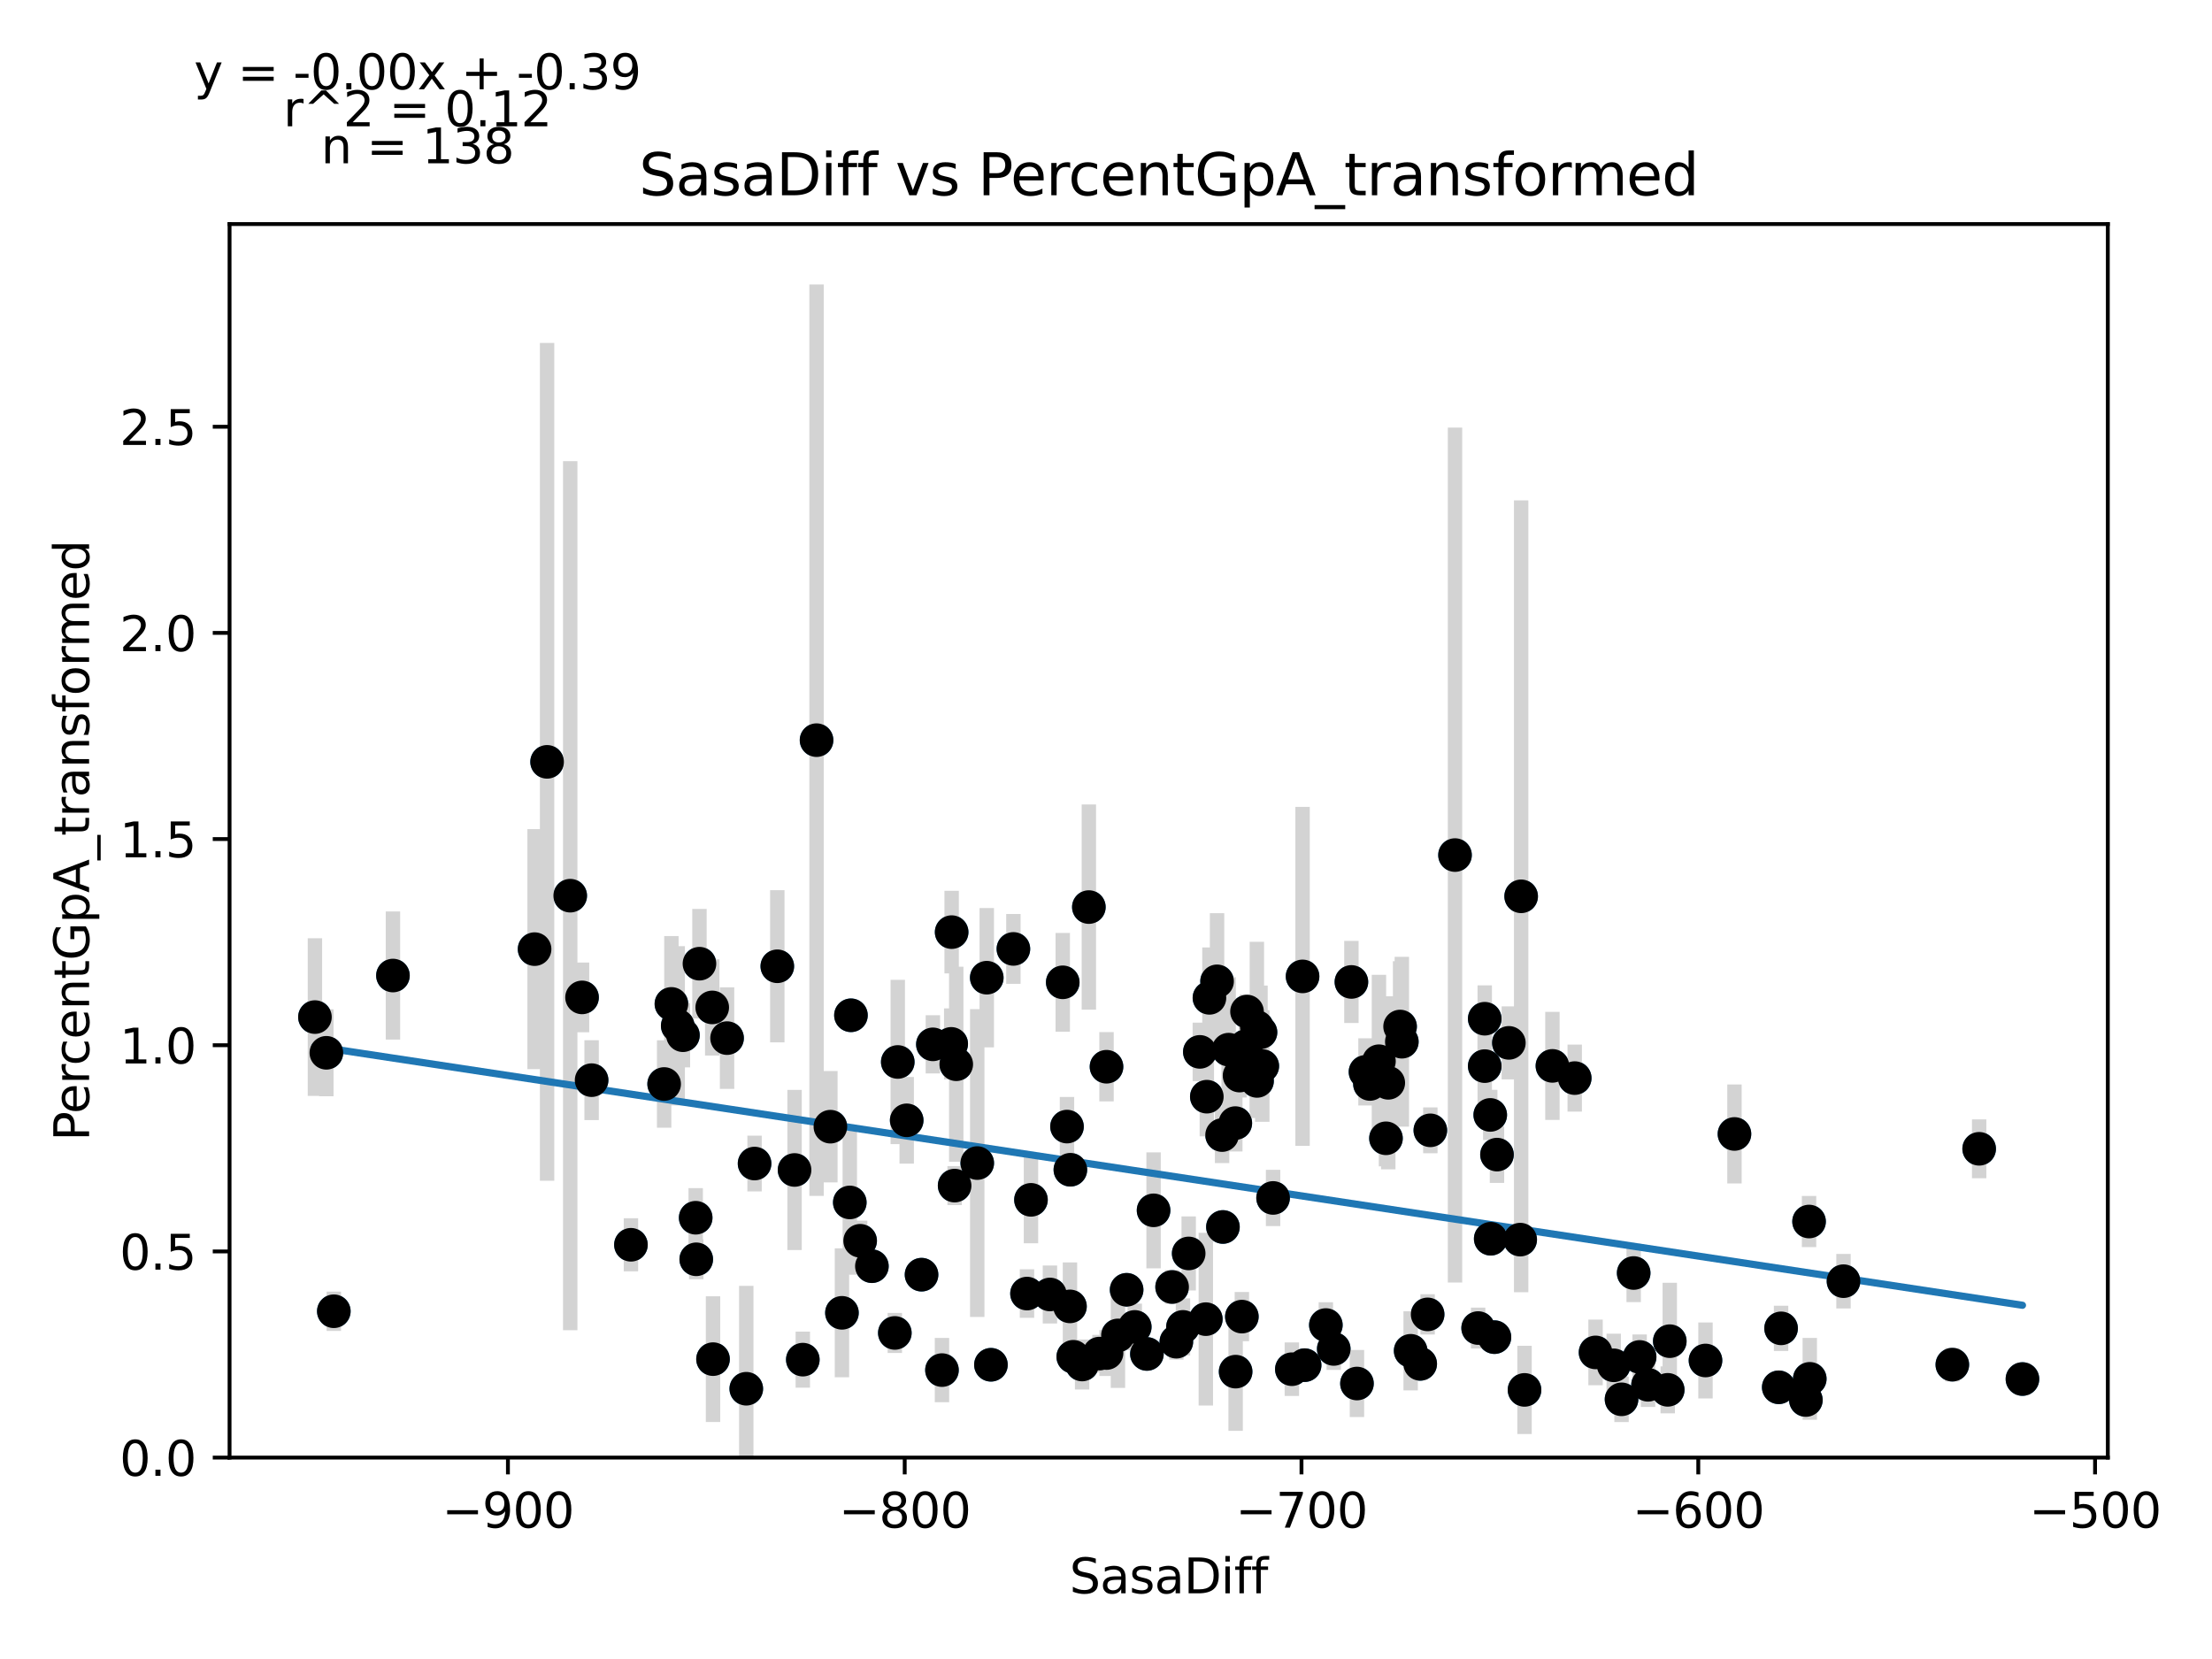 <?xml version="1.0" encoding="utf-8" standalone="no"?>
<!DOCTYPE svg PUBLIC "-//W3C//DTD SVG 1.1//EN"
  "http://www.w3.org/Graphics/SVG/1.1/DTD/svg11.dtd">
<svg xmlns:xlink="http://www.w3.org/1999/xlink" width="460.8pt" height="345.6pt" viewBox="0 0 460.8 345.6" xmlns="http://www.w3.org/2000/svg" version="1.1">
 <defs>
  <style type="text/css">*{stroke-linejoin: round; stroke-linecap: butt}</style>
 </defs>
 <g id="figure_1">
  <g id="patch_1">
   <path d="M 0 345.6 
L 460.8 345.6 
L 460.8 0 
L 0 0 
z
" style="fill: #ffffff"/>
  </g>
  <g id="axes_1">
   <g id="patch_2">
    <path d="M 47.821 303.64 
L 439.098 303.64 
L 439.098 46.676 
L 47.821 46.676 
z
" style="fill: #ffffff"/>
   </g>
   <g id="PathCollection_1">
    <defs>
     <path id="m16c0872e03" d="M 0 3 
C 0.796 3 1.559 2.684 2.121 2.121 
C 2.684 1.559 3 0.796 3 0 
C 3 -0.796 2.684 -1.559 2.121 -2.121 
C 1.559 -2.684 0.796 -3 0 -3 
C -0.796 -3 -1.559 -2.684 -2.121 -2.121 
C -2.684 -1.559 -3 -0.796 -3 0 
C -3 0.796 -2.684 1.559 -2.121 2.121 
C -1.559 2.684 -0.796 3 0 3 
z
" style="stroke: #1f77b4"/>
    </defs>
    <g clip-path="url(#pdafdc31163)">
     <use xlink:href="#m16c0872e03" x="142.271" y="215.655" style="fill: #1f77b4; stroke: #1f77b4"/>
     <use xlink:href="#m16c0872e03" x="198.866" y="246.984" style="fill: #1f77b4; stroke: #1f77b4"/>
     <use xlink:href="#m16c0872e03" x="81.857" y="203.221" style="fill: #1f77b4; stroke: #1f77b4"/>
     <use xlink:href="#m16c0872e03" x="194.337" y="217.557" style="fill: #1f77b4; stroke: #1f77b4"/>
     <use xlink:href="#m16c0872e03" x="145.709" y="200.756" style="fill: #1f77b4; stroke: #1f77b4"/>
     <use xlink:href="#m16c0872e03" x="187.021" y="221.227" style="fill: #1f77b4; stroke: #1f77b4"/>
     <use xlink:href="#m16c0872e03" x="175.392" y="273.485" style="fill: #1f77b4; stroke: #1f77b4"/>
     <use xlink:href="#m16c0872e03" x="121.251" y="207.777" style="fill: #1f77b4; stroke: #1f77b4"/>
     <use xlink:href="#m16c0872e03" x="254.585" y="236.456" style="fill: #1f77b4; stroke: #1f77b4"/>
     <use xlink:href="#m16c0872e03" x="206.429" y="284.306" style="fill: #1f77b4; stroke: #1f77b4"/>
     <use xlink:href="#m16c0872e03" x="214.769" y="249.948" style="fill: #1f77b4; stroke: #1f77b4"/>
     <use xlink:href="#m16c0872e03" x="295.856" y="284.118" style="fill: #1f77b4; stroke: #1f77b4"/>
     <use xlink:href="#m16c0872e03" x="251.403" y="228.459" style="fill: #1f77b4; stroke: #1f77b4"/>
     <use xlink:href="#m16c0872e03" x="257.338" y="233.963" style="fill: #1f77b4; stroke: #1f77b4"/>
     <use xlink:href="#m16c0872e03" x="113.969" y="158.707" style="fill: #1f77b4; stroke: #1f77b4"/>
     <use xlink:href="#m16c0872e03" x="332.382" y="281.731" style="fill: #1f77b4; stroke: #1f77b4"/>
     <use xlink:href="#m16c0872e03" x="144.924" y="253.678" style="fill: #1f77b4; stroke: #1f77b4"/>
     <use xlink:href="#m16c0872e03" x="111.365" y="197.722" style="fill: #1f77b4; stroke: #1f77b4"/>
     <use xlink:href="#m16c0872e03" x="196.229" y="285.416" style="fill: #1f77b4; stroke: #1f77b4"/>
     <use xlink:href="#m16c0872e03" x="261.826" y="213.952" style="fill: #1f77b4; stroke: #1f77b4"/>
     <use xlink:href="#m16c0872e03" x="203.578" y="242.288" style="fill: #1f77b4; stroke: #1f77b4"/>
     <use xlink:href="#m16c0872e03" x="314.322" y="217.249" style="fill: #1f77b4; stroke: #1f77b4"/>
     <use xlink:href="#m16c0872e03" x="258.702" y="274.275" style="fill: #1f77b4; stroke: #1f77b4"/>
     <use xlink:href="#m16c0872e03" x="310.544" y="258.054" style="fill: #1f77b4; stroke: #1f77b4"/>
     <use xlink:href="#m16c0872e03" x="118.788" y="186.588" style="fill: #1f77b4; stroke: #1f77b4"/>
     <use xlink:href="#m16c0872e03" x="67.987" y="219.318" style="fill: #1f77b4; stroke: #1f77b4"/>
     <use xlink:href="#m16c0872e03" x="271.778" y="284.389" style="fill: #1f77b4; stroke: #1f77b4"/>
     <use xlink:href="#m16c0872e03" x="151.462" y="216.258" style="fill: #1f77b4; stroke: #1f77b4"/>
     <use xlink:href="#m16c0872e03" x="226.829" y="188.959" style="fill: #1f77b4; stroke: #1f77b4"/>
     <use xlink:href="#m16c0872e03" x="177.268" y="211.503" style="fill: #1f77b4; stroke: #1f77b4"/>
     <use xlink:href="#m16c0872e03" x="131.435" y="259.309" style="fill: #1f77b4; stroke: #1f77b4"/>
     <use xlink:href="#m16c0872e03" x="303.105" y="178.127" style="fill: #1f77b4; stroke: #1f77b4"/>
     <use xlink:href="#m16c0872e03" x="265.207" y="249.554" style="fill: #1f77b4; stroke: #1f77b4"/>
     <use xlink:href="#m16c0872e03" x="165.522" y="243.726" style="fill: #1f77b4; stroke: #1f77b4"/>
     <use xlink:href="#m16c0872e03" x="307.924" y="276.657" style="fill: #1f77b4; stroke: #1f77b4"/>
     <use xlink:href="#m16c0872e03" x="177.028" y="250.49" style="fill: #1f77b4; stroke: #1f77b4"/>
     <use xlink:href="#m16c0872e03" x="247.626" y="261.115" style="fill: #1f77b4; stroke: #1f77b4"/>
     <use xlink:href="#m16c0872e03" x="138.353" y="225.817" style="fill: #1f77b4; stroke: #1f77b4"/>
     <use xlink:href="#m16c0872e03" x="251.949" y="207.871" style="fill: #1f77b4; stroke: #1f77b4"/>
     <use xlink:href="#m16c0872e03" x="361.32" y="236.224" style="fill: #1f77b4; stroke: #1f77b4"/>
     <use xlink:href="#m16c0872e03" x="262.587" y="215.047" style="fill: #1f77b4; stroke: #1f77b4"/>
     <use xlink:href="#m16c0872e03" x="316.884" y="186.719" style="fill: #1f77b4; stroke: #1f77b4"/>
     <use xlink:href="#m16c0872e03" x="355.286" y="283.414" style="fill: #1f77b4; stroke: #1f77b4"/>
     <use xlink:href="#m16c0872e03" x="65.607" y="211.877" style="fill: #1f77b4; stroke: #1f77b4"/>
     <use xlink:href="#m16c0872e03" x="179.186" y="258.477" style="fill: #1f77b4; stroke: #1f77b4"/>
     <use xlink:href="#m16c0872e03" x="323.397" y="222.043" style="fill: #1f77b4; stroke: #1f77b4"/>
     <use xlink:href="#m16c0872e03" x="246.435" y="276.416" style="fill: #1f77b4; stroke: #1f77b4"/>
     <use xlink:href="#m16c0872e03" x="376.199" y="291.649" style="fill: #1f77b4; stroke: #1f77b4"/>
     <use xlink:href="#m16c0872e03" x="229.036" y="281.979" style="fill: #1f77b4; stroke: #1f77b4"/>
     <use xlink:href="#m16c0872e03" x="328.043" y="224.587" style="fill: #1f77b4; stroke: #1f77b4"/>
     <use xlink:href="#m16c0872e03" x="225.424" y="284.252" style="fill: #1f77b4; stroke: #1f77b4"/>
     <use xlink:href="#m16c0872e03" x="292.029" y="217.011" style="fill: #1f77b4; stroke: #1f77b4"/>
     <use xlink:href="#m16c0872e03" x="161.927" y="201.294" style="fill: #1f77b4; stroke: #1f77b4"/>
     <use xlink:href="#m16c0872e03" x="148.371" y="209.864" style="fill: #1f77b4; stroke: #1f77b4"/>
     <use xlink:href="#m16c0872e03" x="259.545" y="217.927" style="fill: #1f77b4; stroke: #1f77b4"/>
     <use xlink:href="#m16c0872e03" x="310.445" y="232.259" style="fill: #1f77b4; stroke: #1f77b4"/>
     <use xlink:href="#m16c0872e03" x="253.536" y="204.429" style="fill: #1f77b4; stroke: #1f77b4"/>
     <use xlink:href="#m16c0872e03" x="406.707" y="284.285" style="fill: #1f77b4; stroke: #1f77b4"/>
     <use xlink:href="#m16c0872e03" x="257.404" y="285.739" style="fill: #1f77b4; stroke: #1f77b4"/>
     <use xlink:href="#m16c0872e03" x="347.847" y="279.392" style="fill: #1f77b4; stroke: #1f77b4"/>
     <use xlink:href="#m16c0872e03" x="69.541" y="273.158" style="fill: #1f77b4; stroke: #1f77b4"/>
     <use xlink:href="#m16c0872e03" x="240.31" y="252.134" style="fill: #1f77b4; stroke: #1f77b4"/>
     <use xlink:href="#m16c0872e03" x="139.866" y="209.132" style="fill: #1f77b4; stroke: #1f77b4"/>
     <use xlink:href="#m16c0872e03" x="254.759" y="255.601" style="fill: #1f77b4; stroke: #1f77b4"/>
     <use xlink:href="#m16c0872e03" x="337.796" y="291.503" style="fill: #1f77b4; stroke: #1f77b4"/>
     <use xlink:href="#m16c0872e03" x="336.168" y="284.419" style="fill: #1f77b4; stroke: #1f77b4"/>
     <use xlink:href="#m16c0872e03" x="288.723" y="237.128" style="fill: #1f77b4; stroke: #1f77b4"/>
     <use xlink:href="#m16c0872e03" x="230.507" y="222.221" style="fill: #1f77b4; stroke: #1f77b4"/>
     <use xlink:href="#m16c0872e03" x="198.246" y="194.179" style="fill: #1f77b4; stroke: #1f77b4"/>
     <use xlink:href="#m16c0872e03" x="167.242" y="283.238" style="fill: #1f77b4; stroke: #1f77b4"/>
     <use xlink:href="#m16c0872e03" x="222.977" y="243.68" style="fill: #1f77b4; stroke: #1f77b4"/>
     <use xlink:href="#m16c0872e03" x="223.581" y="282.639" style="fill: #1f77b4; stroke: #1f77b4"/>
     <use xlink:href="#m16c0872e03" x="222.275" y="234.689" style="fill: #1f77b4; stroke: #1f77b4"/>
     <use xlink:href="#m16c0872e03" x="170.102" y="154.189" style="fill: #1f77b4; stroke: #1f77b4"/>
     <use xlink:href="#m16c0872e03" x="277.845" y="281.01" style="fill: #1f77b4; stroke: #1f77b4"/>
     <use xlink:href="#m16c0872e03" x="309.296" y="212.219" style="fill: #1f77b4; stroke: #1f77b4"/>
     <use xlink:href="#m16c0872e03" x="141.18" y="213.691" style="fill: #1f77b4; stroke: #1f77b4"/>
     <use xlink:href="#m16c0872e03" x="191.973" y="265.538" style="fill: #1f77b4; stroke: #1f77b4"/>
     <use xlink:href="#m16c0872e03" x="172.986" y="234.709" style="fill: #1f77b4; stroke: #1f77b4"/>
     <use xlink:href="#m16c0872e03" x="232.888" y="278.191" style="fill: #1f77b4; stroke: #1f77b4"/>
     <use xlink:href="#m16c0872e03" x="245.055" y="279.503" style="fill: #1f77b4; stroke: #1f77b4"/>
     <use xlink:href="#m16c0872e03" x="293.864" y="281.397" style="fill: #1f77b4; stroke: #1f77b4"/>
     <use xlink:href="#m16c0872e03" x="157.191" y="242.388" style="fill: #1f77b4; stroke: #1f77b4"/>
     <use xlink:href="#m16c0872e03" x="316.686" y="258.237" style="fill: #1f77b4; stroke: #1f77b4"/>
     <use xlink:href="#m16c0872e03" x="251.196" y="274.804" style="fill: #1f77b4; stroke: #1f77b4"/>
     <use xlink:href="#m16c0872e03" x="218.72" y="269.662" style="fill: #1f77b4; stroke: #1f77b4"/>
     <use xlink:href="#m16c0872e03" x="259.776" y="210.726" style="fill: #1f77b4; stroke: #1f77b4"/>
     <use xlink:href="#m16c0872e03" x="123.243" y="225.018" style="fill: #1f77b4; stroke: #1f77b4"/>
     <use xlink:href="#m16c0872e03" x="371.033" y="276.719" style="fill: #1f77b4; stroke: #1f77b4"/>
     <use xlink:href="#m16c0872e03" x="255.949" y="218.662" style="fill: #1f77b4; stroke: #1f77b4"/>
     <use xlink:href="#m16c0872e03" x="199.205" y="221.704" style="fill: #1f77b4; stroke: #1f77b4"/>
     <use xlink:href="#m16c0872e03" x="384.035" y="266.894" style="fill: #1f77b4; stroke: #1f77b4"/>
     <use xlink:href="#m16c0872e03" x="213.943" y="269.475" style="fill: #1f77b4; stroke: #1f77b4"/>
     <use xlink:href="#m16c0872e03" x="198.155" y="217.457" style="fill: #1f77b4; stroke: #1f77b4"/>
     <use xlink:href="#m16c0872e03" x="181.632" y="263.774" style="fill: #1f77b4; stroke: #1f77b4"/>
     <use xlink:href="#m16c0872e03" x="148.536" y="283.134" style="fill: #1f77b4; stroke: #1f77b4"/>
     <use xlink:href="#m16c0872e03" x="221.39" y="204.634" style="fill: #1f77b4; stroke: #1f77b4"/>
     <use xlink:href="#m16c0872e03" x="145.04" y="262.335" style="fill: #1f77b4; stroke: #1f77b4"/>
     <use xlink:href="#m16c0872e03" x="211.108" y="197.677" style="fill: #1f77b4; stroke: #1f77b4"/>
     <use xlink:href="#m16c0872e03" x="271.348" y="203.4" style="fill: #1f77b4; stroke: #1f77b4"/>
     <use xlink:href="#m16c0872e03" x="236.393" y="276.42" style="fill: #1f77b4; stroke: #1f77b4"/>
     <use xlink:href="#m16c0872e03" x="311.85" y="240.526" style="fill: #1f77b4; stroke: #1f77b4"/>
     <use xlink:href="#m16c0872e03" x="412.295" y="239.317" style="fill: #1f77b4; stroke: #1f77b4"/>
     <use xlink:href="#m16c0872e03" x="261.867" y="225.177" style="fill: #1f77b4; stroke: #1f77b4"/>
     <use xlink:href="#m16c0872e03" x="284.458" y="223.289" style="fill: #1f77b4; stroke: #1f77b4"/>
     <use xlink:href="#m16c0872e03" x="376.86" y="254.465" style="fill: #1f77b4; stroke: #1f77b4"/>
     <use xlink:href="#m16c0872e03" x="188.881" y="233.382" style="fill: #1f77b4; stroke: #1f77b4"/>
     <use xlink:href="#m16c0872e03" x="276.2" y="276.03" style="fill: #1f77b4; stroke: #1f77b4"/>
     <use xlink:href="#m16c0872e03" x="340.325" y="265.191" style="fill: #1f77b4; stroke: #1f77b4"/>
     <use xlink:href="#m16c0872e03" x="249.948" y="219.126" style="fill: #1f77b4; stroke: #1f77b4"/>
     <use xlink:href="#m16c0872e03" x="343.318" y="288.479" style="fill: #1f77b4; stroke: #1f77b4"/>
     <use xlink:href="#m16c0872e03" x="421.313" y="287.278" style="fill: #1f77b4; stroke: #1f77b4"/>
     <use xlink:href="#m16c0872e03" x="244.171" y="268.103" style="fill: #1f77b4; stroke: #1f77b4"/>
     <use xlink:href="#m16c0872e03" x="238.922" y="282.053" style="fill: #1f77b4; stroke: #1f77b4"/>
     <use xlink:href="#m16c0872e03" x="370.545" y="289.001" style="fill: #1f77b4; stroke: #1f77b4"/>
     <use xlink:href="#m16c0872e03" x="297.964" y="235.467" style="fill: #1f77b4; stroke: #1f77b4"/>
     <use xlink:href="#m16c0872e03" x="258.222" y="224.063" style="fill: #1f77b4; stroke: #1f77b4"/>
     <use xlink:href="#m16c0872e03" x="287.26" y="221.073" style="fill: #1f77b4; stroke: #1f77b4"/>
     <use xlink:href="#m16c0872e03" x="186.41" y="277.676" style="fill: #1f77b4; stroke: #1f77b4"/>
     <use xlink:href="#m16c0872e03" x="289.202" y="225.571" style="fill: #1f77b4; stroke: #1f77b4"/>
     <use xlink:href="#m16c0872e03" x="222.895" y="272.144" style="fill: #1f77b4; stroke: #1f77b4"/>
     <use xlink:href="#m16c0872e03" x="281.523" y="204.557" style="fill: #1f77b4; stroke: #1f77b4"/>
     <use xlink:href="#m16c0872e03" x="262.959" y="222.07" style="fill: #1f77b4; stroke: #1f77b4"/>
     <use xlink:href="#m16c0872e03" x="341.565" y="282.678" style="fill: #1f77b4; stroke: #1f77b4"/>
     <use xlink:href="#m16c0872e03" x="311.321" y="278.551" style="fill: #1f77b4; stroke: #1f77b4"/>
     <use xlink:href="#m16c0872e03" x="347.417" y="289.529" style="fill: #1f77b4; stroke: #1f77b4"/>
     <use xlink:href="#m16c0872e03" x="234.698" y="268.689" style="fill: #1f77b4; stroke: #1f77b4"/>
     <use xlink:href="#m16c0872e03" x="377.009" y="287.235" style="fill: #1f77b4; stroke: #1f77b4"/>
     <use xlink:href="#m16c0872e03" x="285.383" y="225.805" style="fill: #1f77b4; stroke: #1f77b4"/>
     <use xlink:href="#m16c0872e03" x="297.402" y="273.811" style="fill: #1f77b4; stroke: #1f77b4"/>
     <use xlink:href="#m16c0872e03" x="317.587" y="289.542" style="fill: #1f77b4; stroke: #1f77b4"/>
     <use xlink:href="#m16c0872e03" x="205.561" y="203.672" style="fill: #1f77b4; stroke: #1f77b4"/>
     <use xlink:href="#m16c0872e03" x="155.463" y="289.301" style="fill: #1f77b4; stroke: #1f77b4"/>
     <use xlink:href="#m16c0872e03" x="282.68" y="288.213" style="fill: #1f77b4; stroke: #1f77b4"/>
     <use xlink:href="#m16c0872e03" x="269.116" y="285.231" style="fill: #1f77b4; stroke: #1f77b4"/>
     <use xlink:href="#m16c0872e03" x="230.516" y="281.862" style="fill: #1f77b4; stroke: #1f77b4"/>
     <use xlink:href="#m16c0872e03" x="291.665" y="213.845" style="fill: #1f77b4; stroke: #1f77b4"/>
     <use xlink:href="#m16c0872e03" x="309.296" y="222.094" style="fill: #1f77b4; stroke: #1f77b4"/>
    </g>
   </g>
   <g id="matplotlib.axis_1">
    <g id="xtick_1">
     <g id="line2d_1">
      <defs>
       <path id="m1fcf35d874" d="M 0 0 
L 0 3.5 
" style="stroke: #000000; stroke-width: 0.8"/>
      </defs>
      <g>
       <use xlink:href="#m1fcf35d874" x="105.811" y="303.64" style="stroke: #000000; stroke-width: 0.8"/>
      </g>
     </g>
     <g id="text_1">
      <!-- −900 -->
      <g transform="translate(92.077 318.238)scale(0.1 -0.1)">
       <defs>
        <path id="DejaVuSans-2212" d="M 678 2272 
L 4684 2272 
L 4684 1741 
L 678 1741 
L 678 2272 
z
" transform="scale(0.016)"/>
        <path id="DejaVuSans-39" d="M 703 97 
L 703 672 
Q 941 559 1184 500 
Q 1428 441 1663 441 
Q 2288 441 2617 861 
Q 2947 1281 2994 2138 
Q 2813 1869 2534 1725 
Q 2256 1581 1919 1581 
Q 1219 1581 811 2004 
Q 403 2428 403 3163 
Q 403 3881 828 4315 
Q 1253 4750 1959 4750 
Q 2769 4750 3195 4129 
Q 3622 3509 3622 2328 
Q 3622 1225 3098 567 
Q 2575 -91 1691 -91 
Q 1453 -91 1209 -44 
Q 966 3 703 97 
z
M 1959 2075 
Q 2384 2075 2632 2365 
Q 2881 2656 2881 3163 
Q 2881 3666 2632 3958 
Q 2384 4250 1959 4250 
Q 1534 4250 1286 3958 
Q 1038 3666 1038 3163 
Q 1038 2656 1286 2365 
Q 1534 2075 1959 2075 
z
" transform="scale(0.016)"/>
        <path id="DejaVuSans-30" d="M 2034 4250 
Q 1547 4250 1301 3770 
Q 1056 3291 1056 2328 
Q 1056 1369 1301 889 
Q 1547 409 2034 409 
Q 2525 409 2770 889 
Q 3016 1369 3016 2328 
Q 3016 3291 2770 3770 
Q 2525 4250 2034 4250 
z
M 2034 4750 
Q 2819 4750 3233 4129 
Q 3647 3509 3647 2328 
Q 3647 1150 3233 529 
Q 2819 -91 2034 -91 
Q 1250 -91 836 529 
Q 422 1150 422 2328 
Q 422 3509 836 4129 
Q 1250 4750 2034 4750 
z
" transform="scale(0.016)"/>
       </defs>
       <use xlink:href="#DejaVuSans-2212"/>
       <use xlink:href="#DejaVuSans-39" x="83.789"/>
       <use xlink:href="#DejaVuSans-30" x="147.412"/>
       <use xlink:href="#DejaVuSans-30" x="211.035"/>
      </g>
     </g>
    </g>
    <g id="xtick_2">
     <g id="line2d_2">
      <g>
       <use xlink:href="#m1fcf35d874" x="188.468" y="303.64" style="stroke: #000000; stroke-width: 0.8"/>
      </g>
     </g>
     <g id="text_2">
      <!-- −800 -->
      <g transform="translate(174.734 318.238)scale(0.1 -0.1)">
       <defs>
        <path id="DejaVuSans-38" d="M 2034 2216 
Q 1584 2216 1326 1975 
Q 1069 1734 1069 1313 
Q 1069 891 1326 650 
Q 1584 409 2034 409 
Q 2484 409 2743 651 
Q 3003 894 3003 1313 
Q 3003 1734 2745 1975 
Q 2488 2216 2034 2216 
z
M 1403 2484 
Q 997 2584 770 2862 
Q 544 3141 544 3541 
Q 544 4100 942 4425 
Q 1341 4750 2034 4750 
Q 2731 4750 3128 4425 
Q 3525 4100 3525 3541 
Q 3525 3141 3298 2862 
Q 3072 2584 2669 2484 
Q 3125 2378 3379 2068 
Q 3634 1759 3634 1313 
Q 3634 634 3220 271 
Q 2806 -91 2034 -91 
Q 1263 -91 848 271 
Q 434 634 434 1313 
Q 434 1759 690 2068 
Q 947 2378 1403 2484 
z
M 1172 3481 
Q 1172 3119 1398 2916 
Q 1625 2713 2034 2713 
Q 2441 2713 2670 2916 
Q 2900 3119 2900 3481 
Q 2900 3844 2670 4047 
Q 2441 4250 2034 4250 
Q 1625 4250 1398 4047 
Q 1172 3844 1172 3481 
z
" transform="scale(0.016)"/>
       </defs>
       <use xlink:href="#DejaVuSans-2212"/>
       <use xlink:href="#DejaVuSans-38" x="83.789"/>
       <use xlink:href="#DejaVuSans-30" x="147.412"/>
       <use xlink:href="#DejaVuSans-30" x="211.035"/>
      </g>
     </g>
    </g>
    <g id="xtick_3">
     <g id="line2d_3">
      <g>
       <use xlink:href="#m1fcf35d874" x="271.125" y="303.64" style="stroke: #000000; stroke-width: 0.8"/>
      </g>
     </g>
     <g id="text_3">
      <!-- −700 -->
      <g transform="translate(257.391 318.238)scale(0.1 -0.1)">
       <defs>
        <path id="DejaVuSans-37" d="M 525 4666 
L 3525 4666 
L 3525 4397 
L 1831 0 
L 1172 0 
L 2766 4134 
L 525 4134 
L 525 4666 
z
" transform="scale(0.016)"/>
       </defs>
       <use xlink:href="#DejaVuSans-2212"/>
       <use xlink:href="#DejaVuSans-37" x="83.789"/>
       <use xlink:href="#DejaVuSans-30" x="147.412"/>
       <use xlink:href="#DejaVuSans-30" x="211.035"/>
      </g>
     </g>
    </g>
    <g id="xtick_4">
     <g id="line2d_4">
      <g>
       <use xlink:href="#m1fcf35d874" x="353.782" y="303.64" style="stroke: #000000; stroke-width: 0.8"/>
      </g>
     </g>
     <g id="text_4">
      <!-- −600 -->
      <g transform="translate(340.048 318.238)scale(0.1 -0.1)">
       <defs>
        <path id="DejaVuSans-36" d="M 2113 2584 
Q 1688 2584 1439 2293 
Q 1191 2003 1191 1497 
Q 1191 994 1439 701 
Q 1688 409 2113 409 
Q 2538 409 2786 701 
Q 3034 994 3034 1497 
Q 3034 2003 2786 2293 
Q 2538 2584 2113 2584 
z
M 3366 4563 
L 3366 3988 
Q 3128 4100 2886 4159 
Q 2644 4219 2406 4219 
Q 1781 4219 1451 3797 
Q 1122 3375 1075 2522 
Q 1259 2794 1537 2939 
Q 1816 3084 2150 3084 
Q 2853 3084 3261 2657 
Q 3669 2231 3669 1497 
Q 3669 778 3244 343 
Q 2819 -91 2113 -91 
Q 1303 -91 875 529 
Q 447 1150 447 2328 
Q 447 3434 972 4092 
Q 1497 4750 2381 4750 
Q 2619 4750 2861 4703 
Q 3103 4656 3366 4563 
z
" transform="scale(0.016)"/>
       </defs>
       <use xlink:href="#DejaVuSans-2212"/>
       <use xlink:href="#DejaVuSans-36" x="83.789"/>
       <use xlink:href="#DejaVuSans-30" x="147.412"/>
       <use xlink:href="#DejaVuSans-30" x="211.035"/>
      </g>
     </g>
    </g>
    <g id="xtick_5">
     <g id="line2d_5">
      <g>
       <use xlink:href="#m1fcf35d874" x="436.439" y="303.64" style="stroke: #000000; stroke-width: 0.8"/>
      </g>
     </g>
     <g id="text_5">
      <!-- −500 -->
      <g transform="translate(422.705 318.238)scale(0.1 -0.1)">
       <defs>
        <path id="DejaVuSans-35" d="M 691 4666 
L 3169 4666 
L 3169 4134 
L 1269 4134 
L 1269 2991 
Q 1406 3038 1543 3061 
Q 1681 3084 1819 3084 
Q 2600 3084 3056 2656 
Q 3513 2228 3513 1497 
Q 3513 744 3044 326 
Q 2575 -91 1722 -91 
Q 1428 -91 1123 -41 
Q 819 9 494 109 
L 494 744 
Q 775 591 1075 516 
Q 1375 441 1709 441 
Q 2250 441 2565 725 
Q 2881 1009 2881 1497 
Q 2881 1984 2565 2268 
Q 2250 2553 1709 2553 
Q 1456 2553 1204 2497 
Q 953 2441 691 2322 
L 691 4666 
z
" transform="scale(0.016)"/>
       </defs>
       <use xlink:href="#DejaVuSans-2212"/>
       <use xlink:href="#DejaVuSans-35" x="83.789"/>
       <use xlink:href="#DejaVuSans-30" x="147.412"/>
       <use xlink:href="#DejaVuSans-30" x="211.035"/>
      </g>
     </g>
    </g>
    <g id="text_6">
     <!-- SasaDiff -->
     <g transform="translate(222.793 331.917)scale(0.1 -0.1)">
      <defs>
       <path id="DejaVuSans-53" d="M 3425 4513 
L 3425 3897 
Q 3066 4069 2747 4153 
Q 2428 4238 2131 4238 
Q 1616 4238 1336 4038 
Q 1056 3838 1056 3469 
Q 1056 3159 1242 3001 
Q 1428 2844 1947 2747 
L 2328 2669 
Q 3034 2534 3370 2195 
Q 3706 1856 3706 1288 
Q 3706 609 3251 259 
Q 2797 -91 1919 -91 
Q 1588 -91 1214 -16 
Q 841 59 441 206 
L 441 856 
Q 825 641 1194 531 
Q 1563 422 1919 422 
Q 2459 422 2753 634 
Q 3047 847 3047 1241 
Q 3047 1584 2836 1778 
Q 2625 1972 2144 2069 
L 1759 2144 
Q 1053 2284 737 2584 
Q 422 2884 422 3419 
Q 422 4038 858 4394 
Q 1294 4750 2059 4750 
Q 2388 4750 2728 4690 
Q 3069 4631 3425 4513 
z
" transform="scale(0.016)"/>
       <path id="DejaVuSans-61" d="M 2194 1759 
Q 1497 1759 1228 1600 
Q 959 1441 959 1056 
Q 959 750 1161 570 
Q 1363 391 1709 391 
Q 2188 391 2477 730 
Q 2766 1069 2766 1631 
L 2766 1759 
L 2194 1759 
z
M 3341 1997 
L 3341 0 
L 2766 0 
L 2766 531 
Q 2569 213 2275 61 
Q 1981 -91 1556 -91 
Q 1019 -91 701 211 
Q 384 513 384 1019 
Q 384 1609 779 1909 
Q 1175 2209 1959 2209 
L 2766 2209 
L 2766 2266 
Q 2766 2663 2505 2880 
Q 2244 3097 1772 3097 
Q 1472 3097 1187 3025 
Q 903 2953 641 2809 
L 641 3341 
Q 956 3463 1253 3523 
Q 1550 3584 1831 3584 
Q 2591 3584 2966 3190 
Q 3341 2797 3341 1997 
z
" transform="scale(0.016)"/>
       <path id="DejaVuSans-73" d="M 2834 3397 
L 2834 2853 
Q 2591 2978 2328 3040 
Q 2066 3103 1784 3103 
Q 1356 3103 1142 2972 
Q 928 2841 928 2578 
Q 928 2378 1081 2264 
Q 1234 2150 1697 2047 
L 1894 2003 
Q 2506 1872 2764 1633 
Q 3022 1394 3022 966 
Q 3022 478 2636 193 
Q 2250 -91 1575 -91 
Q 1294 -91 989 -36 
Q 684 19 347 128 
L 347 722 
Q 666 556 975 473 
Q 1284 391 1588 391 
Q 1994 391 2212 530 
Q 2431 669 2431 922 
Q 2431 1156 2273 1281 
Q 2116 1406 1581 1522 
L 1381 1569 
Q 847 1681 609 1914 
Q 372 2147 372 2553 
Q 372 3047 722 3315 
Q 1072 3584 1716 3584 
Q 2034 3584 2315 3537 
Q 2597 3491 2834 3397 
z
" transform="scale(0.016)"/>
       <path id="DejaVuSans-44" d="M 1259 4147 
L 1259 519 
L 2022 519 
Q 2988 519 3436 956 
Q 3884 1394 3884 2338 
Q 3884 3275 3436 3711 
Q 2988 4147 2022 4147 
L 1259 4147 
z
M 628 4666 
L 1925 4666 
Q 3281 4666 3915 4102 
Q 4550 3538 4550 2338 
Q 4550 1131 3912 565 
Q 3275 0 1925 0 
L 628 0 
L 628 4666 
z
" transform="scale(0.016)"/>
       <path id="DejaVuSans-69" d="M 603 3500 
L 1178 3500 
L 1178 0 
L 603 0 
L 603 3500 
z
M 603 4863 
L 1178 4863 
L 1178 4134 
L 603 4134 
L 603 4863 
z
" transform="scale(0.016)"/>
       <path id="DejaVuSans-66" d="M 2375 4863 
L 2375 4384 
L 1825 4384 
Q 1516 4384 1395 4259 
Q 1275 4134 1275 3809 
L 1275 3500 
L 2222 3500 
L 2222 3053 
L 1275 3053 
L 1275 0 
L 697 0 
L 697 3053 
L 147 3053 
L 147 3500 
L 697 3500 
L 697 3744 
Q 697 4328 969 4595 
Q 1241 4863 1831 4863 
L 2375 4863 
z
" transform="scale(0.016)"/>
      </defs>
      <use xlink:href="#DejaVuSans-53"/>
      <use xlink:href="#DejaVuSans-61" x="63.477"/>
      <use xlink:href="#DejaVuSans-73" x="124.756"/>
      <use xlink:href="#DejaVuSans-61" x="176.855"/>
      <use xlink:href="#DejaVuSans-44" x="238.135"/>
      <use xlink:href="#DejaVuSans-69" x="315.137"/>
      <use xlink:href="#DejaVuSans-66" x="342.92"/>
      <use xlink:href="#DejaVuSans-66" x="378.125"/>
     </g>
    </g>
   </g>
   <g id="matplotlib.axis_2">
    <g id="ytick_1">
     <g id="line2d_6">
      <defs>
       <path id="m4f4a64273f" d="M 0 0 
L -3.5 0 
" style="stroke: #000000; stroke-width: 0.8"/>
      </defs>
      <g>
       <use xlink:href="#m4f4a64273f" x="47.821" y="303.64" style="stroke: #000000; stroke-width: 0.8"/>
      </g>
     </g>
     <g id="text_7">
      <!-- 0.0 -->
      <g transform="translate(24.918 307.439)scale(0.1 -0.1)">
       <defs>
        <path id="DejaVuSans-2e" d="M 684 794 
L 1344 794 
L 1344 0 
L 684 0 
L 684 794 
z
" transform="scale(0.016)"/>
       </defs>
       <use xlink:href="#DejaVuSans-30"/>
       <use xlink:href="#DejaVuSans-2e" x="63.623"/>
       <use xlink:href="#DejaVuSans-30" x="95.41"/>
      </g>
     </g>
    </g>
    <g id="ytick_2">
     <g id="line2d_7">
      <g>
       <use xlink:href="#m4f4a64273f" x="47.821" y="260.691" style="stroke: #000000; stroke-width: 0.8"/>
      </g>
     </g>
     <g id="text_8">
      <!-- 0.5 -->
      <g transform="translate(24.918 264.49)scale(0.1 -0.1)">
       <use xlink:href="#DejaVuSans-30"/>
       <use xlink:href="#DejaVuSans-2e" x="63.623"/>
       <use xlink:href="#DejaVuSans-35" x="95.41"/>
      </g>
     </g>
    </g>
    <g id="ytick_3">
     <g id="line2d_8">
      <g>
       <use xlink:href="#m4f4a64273f" x="47.821" y="217.741" style="stroke: #000000; stroke-width: 0.8"/>
      </g>
     </g>
     <g id="text_9">
      <!-- 1.0 -->
      <g transform="translate(24.918 221.541)scale(0.1 -0.1)">
       <defs>
        <path id="DejaVuSans-31" d="M 794 531 
L 1825 531 
L 1825 4091 
L 703 3866 
L 703 4441 
L 1819 4666 
L 2450 4666 
L 2450 531 
L 3481 531 
L 3481 0 
L 794 0 
L 794 531 
z
" transform="scale(0.016)"/>
       </defs>
       <use xlink:href="#DejaVuSans-31"/>
       <use xlink:href="#DejaVuSans-2e" x="63.623"/>
       <use xlink:href="#DejaVuSans-30" x="95.41"/>
      </g>
     </g>
    </g>
    <g id="ytick_4">
     <g id="line2d_9">
      <g>
       <use xlink:href="#m4f4a64273f" x="47.821" y="174.792" style="stroke: #000000; stroke-width: 0.8"/>
      </g>
     </g>
     <g id="text_10">
      <!-- 1.5 -->
      <g transform="translate(24.918 178.591)scale(0.1 -0.1)">
       <use xlink:href="#DejaVuSans-31"/>
       <use xlink:href="#DejaVuSans-2e" x="63.623"/>
       <use xlink:href="#DejaVuSans-35" x="95.41"/>
      </g>
     </g>
    </g>
    <g id="ytick_5">
     <g id="line2d_10">
      <g>
       <use xlink:href="#m4f4a64273f" x="47.821" y="131.843" style="stroke: #000000; stroke-width: 0.8"/>
      </g>
     </g>
     <g id="text_11">
      <!-- 2.0 -->
      <g transform="translate(24.918 135.642)scale(0.1 -0.1)">
       <defs>
        <path id="DejaVuSans-32" d="M 1228 531 
L 3431 531 
L 3431 0 
L 469 0 
L 469 531 
Q 828 903 1448 1529 
Q 2069 2156 2228 2338 
Q 2531 2678 2651 2914 
Q 2772 3150 2772 3378 
Q 2772 3750 2511 3984 
Q 2250 4219 1831 4219 
Q 1534 4219 1204 4116 
Q 875 4013 500 3803 
L 500 4441 
Q 881 4594 1212 4672 
Q 1544 4750 1819 4750 
Q 2544 4750 2975 4387 
Q 3406 4025 3406 3419 
Q 3406 3131 3298 2873 
Q 3191 2616 2906 2266 
Q 2828 2175 2409 1742 
Q 1991 1309 1228 531 
z
" transform="scale(0.016)"/>
       </defs>
       <use xlink:href="#DejaVuSans-32"/>
       <use xlink:href="#DejaVuSans-2e" x="63.623"/>
       <use xlink:href="#DejaVuSans-30" x="95.41"/>
      </g>
     </g>
    </g>
    <g id="ytick_6">
     <g id="line2d_11">
      <g>
       <use xlink:href="#m4f4a64273f" x="47.821" y="88.893" style="stroke: #000000; stroke-width: 0.8"/>
      </g>
     </g>
     <g id="text_12">
      <!-- 2.5 -->
      <g transform="translate(24.918 92.693)scale(0.1 -0.1)">
       <use xlink:href="#DejaVuSans-32"/>
       <use xlink:href="#DejaVuSans-2e" x="63.623"/>
       <use xlink:href="#DejaVuSans-35" x="95.41"/>
      </g>
     </g>
    </g>
    <g id="text_13">
     <!-- PercentGpA_transformed -->
     <g transform="translate(18.56 237.696)rotate(-90)scale(0.1 -0.1)">
      <defs>
       <path id="DejaVuSans-50" d="M 1259 4147 
L 1259 2394 
L 2053 2394 
Q 2494 2394 2734 2622 
Q 2975 2850 2975 3272 
Q 2975 3691 2734 3919 
Q 2494 4147 2053 4147 
L 1259 4147 
z
M 628 4666 
L 2053 4666 
Q 2838 4666 3239 4311 
Q 3641 3956 3641 3272 
Q 3641 2581 3239 2228 
Q 2838 1875 2053 1875 
L 1259 1875 
L 1259 0 
L 628 0 
L 628 4666 
z
" transform="scale(0.016)"/>
       <path id="DejaVuSans-65" d="M 3597 1894 
L 3597 1613 
L 953 1613 
Q 991 1019 1311 708 
Q 1631 397 2203 397 
Q 2534 397 2845 478 
Q 3156 559 3463 722 
L 3463 178 
Q 3153 47 2828 -22 
Q 2503 -91 2169 -91 
Q 1331 -91 842 396 
Q 353 884 353 1716 
Q 353 2575 817 3079 
Q 1281 3584 2069 3584 
Q 2775 3584 3186 3129 
Q 3597 2675 3597 1894 
z
M 3022 2063 
Q 3016 2534 2758 2815 
Q 2500 3097 2075 3097 
Q 1594 3097 1305 2825 
Q 1016 2553 972 2059 
L 3022 2063 
z
" transform="scale(0.016)"/>
       <path id="DejaVuSans-72" d="M 2631 2963 
Q 2534 3019 2420 3045 
Q 2306 3072 2169 3072 
Q 1681 3072 1420 2755 
Q 1159 2438 1159 1844 
L 1159 0 
L 581 0 
L 581 3500 
L 1159 3500 
L 1159 2956 
Q 1341 3275 1631 3429 
Q 1922 3584 2338 3584 
Q 2397 3584 2469 3576 
Q 2541 3569 2628 3553 
L 2631 2963 
z
" transform="scale(0.016)"/>
       <path id="DejaVuSans-63" d="M 3122 3366 
L 3122 2828 
Q 2878 2963 2633 3030 
Q 2388 3097 2138 3097 
Q 1578 3097 1268 2742 
Q 959 2388 959 1747 
Q 959 1106 1268 751 
Q 1578 397 2138 397 
Q 2388 397 2633 464 
Q 2878 531 3122 666 
L 3122 134 
Q 2881 22 2623 -34 
Q 2366 -91 2075 -91 
Q 1284 -91 818 406 
Q 353 903 353 1747 
Q 353 2603 823 3093 
Q 1294 3584 2113 3584 
Q 2378 3584 2631 3529 
Q 2884 3475 3122 3366 
z
" transform="scale(0.016)"/>
       <path id="DejaVuSans-6e" d="M 3513 2113 
L 3513 0 
L 2938 0 
L 2938 2094 
Q 2938 2591 2744 2837 
Q 2550 3084 2163 3084 
Q 1697 3084 1428 2787 
Q 1159 2491 1159 1978 
L 1159 0 
L 581 0 
L 581 3500 
L 1159 3500 
L 1159 2956 
Q 1366 3272 1645 3428 
Q 1925 3584 2291 3584 
Q 2894 3584 3203 3211 
Q 3513 2838 3513 2113 
z
" transform="scale(0.016)"/>
       <path id="DejaVuSans-74" d="M 1172 4494 
L 1172 3500 
L 2356 3500 
L 2356 3053 
L 1172 3053 
L 1172 1153 
Q 1172 725 1289 603 
Q 1406 481 1766 481 
L 2356 481 
L 2356 0 
L 1766 0 
Q 1100 0 847 248 
Q 594 497 594 1153 
L 594 3053 
L 172 3053 
L 172 3500 
L 594 3500 
L 594 4494 
L 1172 4494 
z
" transform="scale(0.016)"/>
       <path id="DejaVuSans-47" d="M 3809 666 
L 3809 1919 
L 2778 1919 
L 2778 2438 
L 4434 2438 
L 4434 434 
Q 4069 175 3628 42 
Q 3188 -91 2688 -91 
Q 1594 -91 976 548 
Q 359 1188 359 2328 
Q 359 3472 976 4111 
Q 1594 4750 2688 4750 
Q 3144 4750 3555 4637 
Q 3966 4525 4313 4306 
L 4313 3634 
Q 3963 3931 3569 4081 
Q 3175 4231 2741 4231 
Q 1884 4231 1454 3753 
Q 1025 3275 1025 2328 
Q 1025 1384 1454 906 
Q 1884 428 2741 428 
Q 3075 428 3337 486 
Q 3600 544 3809 666 
z
" transform="scale(0.016)"/>
       <path id="DejaVuSans-70" d="M 1159 525 
L 1159 -1331 
L 581 -1331 
L 581 3500 
L 1159 3500 
L 1159 2969 
Q 1341 3281 1617 3432 
Q 1894 3584 2278 3584 
Q 2916 3584 3314 3078 
Q 3713 2572 3713 1747 
Q 3713 922 3314 415 
Q 2916 -91 2278 -91 
Q 1894 -91 1617 61 
Q 1341 213 1159 525 
z
M 3116 1747 
Q 3116 2381 2855 2742 
Q 2594 3103 2138 3103 
Q 1681 3103 1420 2742 
Q 1159 2381 1159 1747 
Q 1159 1113 1420 752 
Q 1681 391 2138 391 
Q 2594 391 2855 752 
Q 3116 1113 3116 1747 
z
" transform="scale(0.016)"/>
       <path id="DejaVuSans-41" d="M 2188 4044 
L 1331 1722 
L 3047 1722 
L 2188 4044 
z
M 1831 4666 
L 2547 4666 
L 4325 0 
L 3669 0 
L 3244 1197 
L 1141 1197 
L 716 0 
L 50 0 
L 1831 4666 
z
" transform="scale(0.016)"/>
       <path id="DejaVuSans-5f" d="M 3263 -1063 
L 3263 -1509 
L -63 -1509 
L -63 -1063 
L 3263 -1063 
z
" transform="scale(0.016)"/>
       <path id="DejaVuSans-6f" d="M 1959 3097 
Q 1497 3097 1228 2736 
Q 959 2375 959 1747 
Q 959 1119 1226 758 
Q 1494 397 1959 397 
Q 2419 397 2687 759 
Q 2956 1122 2956 1747 
Q 2956 2369 2687 2733 
Q 2419 3097 1959 3097 
z
M 1959 3584 
Q 2709 3584 3137 3096 
Q 3566 2609 3566 1747 
Q 3566 888 3137 398 
Q 2709 -91 1959 -91 
Q 1206 -91 779 398 
Q 353 888 353 1747 
Q 353 2609 779 3096 
Q 1206 3584 1959 3584 
z
" transform="scale(0.016)"/>
       <path id="DejaVuSans-6d" d="M 3328 2828 
Q 3544 3216 3844 3400 
Q 4144 3584 4550 3584 
Q 5097 3584 5394 3201 
Q 5691 2819 5691 2113 
L 5691 0 
L 5113 0 
L 5113 2094 
Q 5113 2597 4934 2840 
Q 4756 3084 4391 3084 
Q 3944 3084 3684 2787 
Q 3425 2491 3425 1978 
L 3425 0 
L 2847 0 
L 2847 2094 
Q 2847 2600 2669 2842 
Q 2491 3084 2119 3084 
Q 1678 3084 1418 2786 
Q 1159 2488 1159 1978 
L 1159 0 
L 581 0 
L 581 3500 
L 1159 3500 
L 1159 2956 
Q 1356 3278 1631 3431 
Q 1906 3584 2284 3584 
Q 2666 3584 2933 3390 
Q 3200 3197 3328 2828 
z
" transform="scale(0.016)"/>
       <path id="DejaVuSans-64" d="M 2906 2969 
L 2906 4863 
L 3481 4863 
L 3481 0 
L 2906 0 
L 2906 525 
Q 2725 213 2448 61 
Q 2172 -91 1784 -91 
Q 1150 -91 751 415 
Q 353 922 353 1747 
Q 353 2572 751 3078 
Q 1150 3584 1784 3584 
Q 2172 3584 2448 3432 
Q 2725 3281 2906 2969 
z
M 947 1747 
Q 947 1113 1208 752 
Q 1469 391 1925 391 
Q 2381 391 2643 752 
Q 2906 1113 2906 1747 
Q 2906 2381 2643 2742 
Q 2381 3103 1925 3103 
Q 1469 3103 1208 2742 
Q 947 2381 947 1747 
z
" transform="scale(0.016)"/>
      </defs>
      <use xlink:href="#DejaVuSans-50"/>
      <use xlink:href="#DejaVuSans-65" x="56.678"/>
      <use xlink:href="#DejaVuSans-72" x="118.201"/>
      <use xlink:href="#DejaVuSans-63" x="157.064"/>
      <use xlink:href="#DejaVuSans-65" x="212.045"/>
      <use xlink:href="#DejaVuSans-6e" x="273.568"/>
      <use xlink:href="#DejaVuSans-74" x="336.947"/>
      <use xlink:href="#DejaVuSans-47" x="376.156"/>
      <use xlink:href="#DejaVuSans-70" x="453.646"/>
      <use xlink:href="#DejaVuSans-41" x="517.123"/>
      <use xlink:href="#DejaVuSans-5f" x="585.531"/>
      <use xlink:href="#DejaVuSans-74" x="635.531"/>
      <use xlink:href="#DejaVuSans-72" x="674.74"/>
      <use xlink:href="#DejaVuSans-61" x="715.854"/>
      <use xlink:href="#DejaVuSans-6e" x="777.133"/>
      <use xlink:href="#DejaVuSans-73" x="840.512"/>
      <use xlink:href="#DejaVuSans-66" x="892.611"/>
      <use xlink:href="#DejaVuSans-6f" x="927.816"/>
      <use xlink:href="#DejaVuSans-72" x="988.998"/>
      <use xlink:href="#DejaVuSans-6d" x="1028.361"/>
      <use xlink:href="#DejaVuSans-65" x="1125.773"/>
      <use xlink:href="#DejaVuSans-64" x="1187.297"/>
     </g>
    </g>
   </g>
   <g id="LineCollection_1">
    <path d="M 142.271 222.352 
L 142.271 208.959 
" clip-path="url(#pdafdc31163)" style="fill: none; stroke: #d3d3d3; stroke-width: 3"/>
    <path d="M 198.866 251.042 
L 198.866 242.926 
" clip-path="url(#pdafdc31163)" style="fill: none; stroke: #d3d3d3; stroke-width: 3"/>
    <path d="M 81.857 216.569 
L 81.857 189.874 
" clip-path="url(#pdafdc31163)" style="fill: none; stroke: #d3d3d3; stroke-width: 3"/>
    <path d="M 194.337 223.619 
L 194.337 211.494 
" clip-path="url(#pdafdc31163)" style="fill: none; stroke: #d3d3d3; stroke-width: 3"/>
    <path d="M 145.709 212.161 
L 145.709 189.351 
" clip-path="url(#pdafdc31163)" style="fill: none; stroke: #d3d3d3; stroke-width: 3"/>
    <path d="M 187.021 238.334 
L 187.021 204.12 
" clip-path="url(#pdafdc31163)" style="fill: none; stroke: #d3d3d3; stroke-width: 3"/>
    <path d="M 175.392 286.918 
L 175.392 260.052 
" clip-path="url(#pdafdc31163)" style="fill: none; stroke: #d3d3d3; stroke-width: 3"/>
    <path d="M 121.251 215.04 
L 121.251 200.514 
" clip-path="url(#pdafdc31163)" style="fill: none; stroke: #d3d3d3; stroke-width: 3"/>
    <path d="M 254.585 242.298 
L 254.585 230.614 
" clip-path="url(#pdafdc31163)" style="fill: none; stroke: #d3d3d3; stroke-width: 3"/>
    <path d="M 206.429 286.996 
L 206.429 281.615 
" clip-path="url(#pdafdc31163)" style="fill: none; stroke: #d3d3d3; stroke-width: 3"/>
    <path d="M 214.769 258.998 
L 214.769 240.899 
" clip-path="url(#pdafdc31163)" style="fill: none; stroke: #d3d3d3; stroke-width: 3"/>
    <path d="M 295.856 287.478 
L 295.856 280.758 
" clip-path="url(#pdafdc31163)" style="fill: none; stroke: #d3d3d3; stroke-width: 3"/>
    <path d="M 251.403 236.717 
L 251.403 220.201 
" clip-path="url(#pdafdc31163)" style="fill: none; stroke: #d3d3d3; stroke-width: 3"/>
    <path d="M 257.338 239.869 
L 257.338 228.057 
" clip-path="url(#pdafdc31163)" style="fill: none; stroke: #d3d3d3; stroke-width: 3"/>
    <path d="M 113.969 245.974 
L 113.969 71.439 
" clip-path="url(#pdafdc31163)" style="fill: none; stroke: #d3d3d3; stroke-width: 3"/>
    <path d="M 332.382 288.57 
L 332.382 274.892 
" clip-path="url(#pdafdc31163)" style="fill: none; stroke: #d3d3d3; stroke-width: 3"/>
    <path d="M 144.924 259.852 
L 144.924 247.503 
" clip-path="url(#pdafdc31163)" style="fill: none; stroke: #d3d3d3; stroke-width: 3"/>
    <path d="M 111.365 222.721 
L 111.365 172.723 
" clip-path="url(#pdafdc31163)" style="fill: none; stroke: #d3d3d3; stroke-width: 3"/>
    <path d="M 196.229 292.11 
L 196.229 278.722 
" clip-path="url(#pdafdc31163)" style="fill: none; stroke: #d3d3d3; stroke-width: 3"/>
    <path d="M 261.826 231.708 
L 261.826 196.196 
" clip-path="url(#pdafdc31163)" style="fill: none; stroke: #d3d3d3; stroke-width: 3"/>
    <path d="M 203.578 274.347 
L 203.578 210.228 
" clip-path="url(#pdafdc31163)" style="fill: none; stroke: #d3d3d3; stroke-width: 3"/>
    <path d="M 314.322 224.855 
L 314.322 209.642 
" clip-path="url(#pdafdc31163)" style="fill: none; stroke: #d3d3d3; stroke-width: 3"/>
    <path d="M 258.702 279.41 
L 258.702 269.14 
" clip-path="url(#pdafdc31163)" style="fill: none; stroke: #d3d3d3; stroke-width: 3"/>
    <path d="M 310.544 261.307 
L 310.544 254.801 
" clip-path="url(#pdafdc31163)" style="fill: none; stroke: #d3d3d3; stroke-width: 3"/>
    <path d="M 118.788 277.108 
L 118.788 96.068 
" clip-path="url(#pdafdc31163)" style="fill: none; stroke: #d3d3d3; stroke-width: 3"/>
    <path d="M 67.987 228.371 
L 67.987 210.265 
" clip-path="url(#pdafdc31163)" style="fill: none; stroke: #d3d3d3; stroke-width: 3"/>
    <path d="M 271.778 286.987 
L 271.778 281.792 
" clip-path="url(#pdafdc31163)" style="fill: none; stroke: #d3d3d3; stroke-width: 3"/>
    <path d="M 151.462 226.833 
L 151.462 205.682 
" clip-path="url(#pdafdc31163)" style="fill: none; stroke: #d3d3d3; stroke-width: 3"/>
    <path d="M 226.829 210.329 
L 226.829 167.588 
" clip-path="url(#pdafdc31163)" style="fill: none; stroke: #d3d3d3; stroke-width: 3"/>
    <path d="M 177.268 214.228 
L 177.268 208.778 
" clip-path="url(#pdafdc31163)" style="fill: none; stroke: #d3d3d3; stroke-width: 3"/>
    <path d="M 131.435 264.839 
L 131.435 253.779 
" clip-path="url(#pdafdc31163)" style="fill: none; stroke: #d3d3d3; stroke-width: 3"/>
    <path d="M 303.105 267.178 
L 303.105 89.077 
" clip-path="url(#pdafdc31163)" style="fill: none; stroke: #d3d3d3; stroke-width: 3"/>
    <path d="M 265.207 255.416 
L 265.207 243.692 
" clip-path="url(#pdafdc31163)" style="fill: none; stroke: #d3d3d3; stroke-width: 3"/>
    <path d="M 165.522 260.408 
L 165.522 227.044 
" clip-path="url(#pdafdc31163)" style="fill: none; stroke: #d3d3d3; stroke-width: 3"/>
    <path d="M 307.924 280.915 
L 307.924 272.398 
" clip-path="url(#pdafdc31163)" style="fill: none; stroke: #d3d3d3; stroke-width: 3"/>
    <path d="M 177.028 265.547 
L 177.028 235.433 
" clip-path="url(#pdafdc31163)" style="fill: none; stroke: #d3d3d3; stroke-width: 3"/>
    <path d="M 247.626 268.82 
L 247.626 253.409 
" clip-path="url(#pdafdc31163)" style="fill: none; stroke: #d3d3d3; stroke-width: 3"/>
    <path d="M 138.353 234.926 
L 138.353 216.707 
" clip-path="url(#pdafdc31163)" style="fill: none; stroke: #d3d3d3; stroke-width: 3"/>
    <path d="M 251.949 218.377 
L 251.949 197.365 
" clip-path="url(#pdafdc31163)" style="fill: none; stroke: #d3d3d3; stroke-width: 3"/>
    <path d="M 361.32 246.537 
L 361.32 225.912 
" clip-path="url(#pdafdc31163)" style="fill: none; stroke: #d3d3d3; stroke-width: 3"/>
    <path d="M 262.587 224.782 
L 262.587 205.312 
" clip-path="url(#pdafdc31163)" style="fill: none; stroke: #d3d3d3; stroke-width: 3"/>
    <path d="M 316.884 269.195 
L 316.884 104.243 
" clip-path="url(#pdafdc31163)" style="fill: none; stroke: #d3d3d3; stroke-width: 3"/>
    <path d="M 355.286 291.329 
L 355.286 275.498 
" clip-path="url(#pdafdc31163)" style="fill: none; stroke: #d3d3d3; stroke-width: 3"/>
    <path d="M 65.607 228.303 
L 65.607 195.45 
" clip-path="url(#pdafdc31163)" style="fill: none; stroke: #d3d3d3; stroke-width: 3"/>
    <path d="M 179.186 262.666 
L 179.186 254.289 
" clip-path="url(#pdafdc31163)" style="fill: none; stroke: #d3d3d3; stroke-width: 3"/>
    <path d="M 323.397 233.299 
L 323.397 210.786 
" clip-path="url(#pdafdc31163)" style="fill: none; stroke: #d3d3d3; stroke-width: 3"/>
    <path d="M 246.435 282.366 
L 246.435 270.465 
" clip-path="url(#pdafdc31163)" style="fill: none; stroke: #d3d3d3; stroke-width: 3"/>
    <path d="M 376.199 292.959 
L 376.199 290.338 
" clip-path="url(#pdafdc31163)" style="fill: none; stroke: #d3d3d3; stroke-width: 3"/>
    <path d="M 229.036 285.881 
L 229.036 278.077 
" clip-path="url(#pdafdc31163)" style="fill: none; stroke: #d3d3d3; stroke-width: 3"/>
    <path d="M 328.043 231.568 
L 328.043 217.607 
" clip-path="url(#pdafdc31163)" style="fill: none; stroke: #d3d3d3; stroke-width: 3"/>
    <path d="M 225.424 289.455 
L 225.424 279.049 
" clip-path="url(#pdafdc31163)" style="fill: none; stroke: #d3d3d3; stroke-width: 3"/>
    <path d="M 292.029 234.695 
L 292.029 199.327 
" clip-path="url(#pdafdc31163)" style="fill: none; stroke: #d3d3d3; stroke-width: 3"/>
    <path d="M 161.927 217.146 
L 161.927 185.441 
" clip-path="url(#pdafdc31163)" style="fill: none; stroke: #d3d3d3; stroke-width: 3"/>
    <path d="M 148.371 219.889 
L 148.371 199.84 
" clip-path="url(#pdafdc31163)" style="fill: none; stroke: #d3d3d3; stroke-width: 3"/>
    <path d="M 259.545 224.056 
L 259.545 211.798 
" clip-path="url(#pdafdc31163)" style="fill: none; stroke: #d3d3d3; stroke-width: 3"/>
    <path d="M 310.445 237.488 
L 310.445 227.03 
" clip-path="url(#pdafdc31163)" style="fill: none; stroke: #d3d3d3; stroke-width: 3"/>
    <path d="M 253.536 218.628 
L 253.536 190.23 
" clip-path="url(#pdafdc31163)" style="fill: none; stroke: #d3d3d3; stroke-width: 3"/>
    <path d="M 406.707 287.783 
L 406.707 280.788 
" clip-path="url(#pdafdc31163)" style="fill: none; stroke: #d3d3d3; stroke-width: 3"/>
    <path d="M 257.404 298.072 
L 257.404 273.406 
" clip-path="url(#pdafdc31163)" style="fill: none; stroke: #d3d3d3; stroke-width: 3"/>
    <path d="M 347.847 291.557 
L 347.847 267.227 
" clip-path="url(#pdafdc31163)" style="fill: none; stroke: #d3d3d3; stroke-width: 3"/>
    <path d="M 69.541 277.248 
L 69.541 269.067 
" clip-path="url(#pdafdc31163)" style="fill: none; stroke: #d3d3d3; stroke-width: 3"/>
    <path d="M 240.31 264.212 
L 240.31 240.055 
" clip-path="url(#pdafdc31163)" style="fill: none; stroke: #d3d3d3; stroke-width: 3"/>
    <path d="M 139.866 223.268 
L 139.866 194.997 
" clip-path="url(#pdafdc31163)" style="fill: none; stroke: #d3d3d3; stroke-width: 3"/>
    <path d="M 254.759 256.58 
L 254.759 254.623 
" clip-path="url(#pdafdc31163)" style="fill: none; stroke: #d3d3d3; stroke-width: 3"/>
    <path d="M 337.796 296.241 
L 337.796 286.764 
" clip-path="url(#pdafdc31163)" style="fill: none; stroke: #d3d3d3; stroke-width: 3"/>
    <path d="M 336.168 291.006 
L 336.168 277.831 
" clip-path="url(#pdafdc31163)" style="fill: none; stroke: #d3d3d3; stroke-width: 3"/>
    <path d="M 288.723 242.969 
L 288.723 231.288 
" clip-path="url(#pdafdc31163)" style="fill: none; stroke: #d3d3d3; stroke-width: 3"/>
    <path d="M 230.507 229.437 
L 230.507 215.005 
" clip-path="url(#pdafdc31163)" style="fill: none; stroke: #d3d3d3; stroke-width: 3"/>
    <path d="M 198.246 202.781 
L 198.246 185.578 
" clip-path="url(#pdafdc31163)" style="fill: none; stroke: #d3d3d3; stroke-width: 3"/>
    <path d="M 167.242 289.08 
L 167.242 277.396 
" clip-path="url(#pdafdc31163)" style="fill: none; stroke: #d3d3d3; stroke-width: 3"/>
    <path d="M 222.977 244.704 
L 222.977 242.656 
" clip-path="url(#pdafdc31163)" style="fill: none; stroke: #d3d3d3; stroke-width: 3"/>
    <path d="M 223.581 282.643 
L 223.581 282.634 
" clip-path="url(#pdafdc31163)" style="fill: none; stroke: #d3d3d3; stroke-width: 3"/>
    <path d="M 222.275 240.858 
L 222.275 228.52 
" clip-path="url(#pdafdc31163)" style="fill: none; stroke: #d3d3d3; stroke-width: 3"/>
    <path d="M 170.102 249.129 
L 170.102 59.25 
" clip-path="url(#pdafdc31163)" style="fill: none; stroke: #d3d3d3; stroke-width: 3"/>
    <path d="M 277.845 285.375 
L 277.845 276.645 
" clip-path="url(#pdafdc31163)" style="fill: none; stroke: #d3d3d3; stroke-width: 3"/>
    <path d="M 309.296 219.164 
L 309.296 205.273 
" clip-path="url(#pdafdc31163)" style="fill: none; stroke: #d3d3d3; stroke-width: 3"/>
    <path d="M 141.18 230.277 
L 141.18 197.105 
" clip-path="url(#pdafdc31163)" style="fill: none; stroke: #d3d3d3; stroke-width: 3"/>
    <path d="M 191.973 266.997 
L 191.973 264.079 
" clip-path="url(#pdafdc31163)" style="fill: none; stroke: #d3d3d3; stroke-width: 3"/>
    <path d="M 172.986 246.308 
L 172.986 223.109 
" clip-path="url(#pdafdc31163)" style="fill: none; stroke: #d3d3d3; stroke-width: 3"/>
    <path d="M 232.888 289.12 
L 232.888 267.262 
" clip-path="url(#pdafdc31163)" style="fill: none; stroke: #d3d3d3; stroke-width: 3"/>
    <path d="M 245.055 283.24 
L 245.055 275.766 
" clip-path="url(#pdafdc31163)" style="fill: none; stroke: #d3d3d3; stroke-width: 3"/>
    <path d="M 293.864 289.637 
L 293.864 273.157 
" clip-path="url(#pdafdc31163)" style="fill: none; stroke: #d3d3d3; stroke-width: 3"/>
    <path d="M 157.191 248.195 
L 157.191 236.581 
" clip-path="url(#pdafdc31163)" style="fill: none; stroke: #d3d3d3; stroke-width: 3"/>
    <path d="M 316.686 261.118 
L 316.686 255.355 
" clip-path="url(#pdafdc31163)" style="fill: none; stroke: #d3d3d3; stroke-width: 3"/>
    <path d="M 251.196 292.793 
L 251.196 256.815 
" clip-path="url(#pdafdc31163)" style="fill: none; stroke: #d3d3d3; stroke-width: 3"/>
    <path d="M 218.72 275.701 
L 218.72 263.623 
" clip-path="url(#pdafdc31163)" style="fill: none; stroke: #d3d3d3; stroke-width: 3"/>
    <path d="M 259.776 214.285 
L 259.776 207.166 
" clip-path="url(#pdafdc31163)" style="fill: none; stroke: #d3d3d3; stroke-width: 3"/>
    <path d="M 123.243 233.341 
L 123.243 216.695 
" clip-path="url(#pdafdc31163)" style="fill: none; stroke: #d3d3d3; stroke-width: 3"/>
    <path d="M 371.033 281.433 
L 371.033 272.006 
" clip-path="url(#pdafdc31163)" style="fill: none; stroke: #d3d3d3; stroke-width: 3"/>
    <path d="M 255.949 233.752 
L 255.949 203.571 
" clip-path="url(#pdafdc31163)" style="fill: none; stroke: #d3d3d3; stroke-width: 3"/>
    <path d="M 199.205 242.018 
L 199.205 201.39 
" clip-path="url(#pdafdc31163)" style="fill: none; stroke: #d3d3d3; stroke-width: 3"/>
    <path d="M 384.035 272.573 
L 384.035 261.215 
" clip-path="url(#pdafdc31163)" style="fill: none; stroke: #d3d3d3; stroke-width: 3"/>
    <path d="M 213.943 274.532 
L 213.943 264.418 
" clip-path="url(#pdafdc31163)" style="fill: none; stroke: #d3d3d3; stroke-width: 3"/>
    <path d="M 198.155 224.855 
L 198.155 210.058 
" clip-path="url(#pdafdc31163)" style="fill: none; stroke: #d3d3d3; stroke-width: 3"/>
    <path d="M 181.632 264.636 
L 181.632 262.912 
" clip-path="url(#pdafdc31163)" style="fill: none; stroke: #d3d3d3; stroke-width: 3"/>
    <path d="M 148.536 296.228 
L 148.536 270.039 
" clip-path="url(#pdafdc31163)" style="fill: none; stroke: #d3d3d3; stroke-width: 3"/>
    <path d="M 221.39 214.927 
L 221.39 194.341 
" clip-path="url(#pdafdc31163)" style="fill: none; stroke: #d3d3d3; stroke-width: 3"/>
    <path d="M 145.04 266.485 
L 145.04 258.185 
" clip-path="url(#pdafdc31163)" style="fill: none; stroke: #d3d3d3; stroke-width: 3"/>
    <path d="M 211.108 204.955 
L 211.108 190.398 
" clip-path="url(#pdafdc31163)" style="fill: none; stroke: #d3d3d3; stroke-width: 3"/>
    <path d="M 271.348 238.706 
L 271.348 168.093 
" clip-path="url(#pdafdc31163)" style="fill: none; stroke: #d3d3d3; stroke-width: 3"/>
    <path d="M 236.393 281.271 
L 236.393 271.57 
" clip-path="url(#pdafdc31163)" style="fill: none; stroke: #d3d3d3; stroke-width: 3"/>
    <path d="M 311.85 246.422 
L 311.85 234.63 
" clip-path="url(#pdafdc31163)" style="fill: none; stroke: #d3d3d3; stroke-width: 3"/>
    <path d="M 412.295 245.451 
L 412.295 233.184 
" clip-path="url(#pdafdc31163)" style="fill: none; stroke: #d3d3d3; stroke-width: 3"/>
    <path d="M 261.867 232.903 
L 261.867 217.452 
" clip-path="url(#pdafdc31163)" style="fill: none; stroke: #d3d3d3; stroke-width: 3"/>
    <path d="M 284.458 230.286 
L 284.458 216.292 
" clip-path="url(#pdafdc31163)" style="fill: none; stroke: #d3d3d3; stroke-width: 3"/>
    <path d="M 376.86 259.793 
L 376.86 249.137 
" clip-path="url(#pdafdc31163)" style="fill: none; stroke: #d3d3d3; stroke-width: 3"/>
    <path d="M 188.881 242.404 
L 188.881 224.36 
" clip-path="url(#pdafdc31163)" style="fill: none; stroke: #d3d3d3; stroke-width: 3"/>
    <path d="M 276.2 280.775 
L 276.2 271.285 
" clip-path="url(#pdafdc31163)" style="fill: none; stroke: #d3d3d3; stroke-width: 3"/>
    <path d="M 340.325 271.255 
L 340.325 259.128 
" clip-path="url(#pdafdc31163)" style="fill: none; stroke: #d3d3d3; stroke-width: 3"/>
    <path d="M 249.948 225.214 
L 249.948 213.037 
" clip-path="url(#pdafdc31163)" style="fill: none; stroke: #d3d3d3; stroke-width: 3"/>
    <path d="M 343.318 293.092 
L 343.318 283.866 
" clip-path="url(#pdafdc31163)" style="fill: none; stroke: #d3d3d3; stroke-width: 3"/>
    <path d="M 421.313 290.63 
L 421.313 283.926 
" clip-path="url(#pdafdc31163)" style="fill: none; stroke: #d3d3d3; stroke-width: 3"/>
    <path d="M 244.171 271.61 
L 244.171 264.595 
" clip-path="url(#pdafdc31163)" style="fill: none; stroke: #d3d3d3; stroke-width: 3"/>
    <path d="M 238.922 284.335 
L 238.922 279.771 
" clip-path="url(#pdafdc31163)" style="fill: none; stroke: #d3d3d3; stroke-width: 3"/>
    <path d="M 370.545 291.278 
L 370.545 286.724 
" clip-path="url(#pdafdc31163)" style="fill: none; stroke: #d3d3d3; stroke-width: 3"/>
    <path d="M 297.964 240.245 
L 297.964 230.69 
" clip-path="url(#pdafdc31163)" style="fill: none; stroke: #d3d3d3; stroke-width: 3"/>
    <path d="M 258.222 228.625 
L 258.222 219.501 
" clip-path="url(#pdafdc31163)" style="fill: none; stroke: #d3d3d3; stroke-width: 3"/>
    <path d="M 287.26 239.08 
L 287.26 203.067 
" clip-path="url(#pdafdc31163)" style="fill: none; stroke: #d3d3d3; stroke-width: 3"/>
    <path d="M 186.41 281.846 
L 186.41 273.506 
" clip-path="url(#pdafdc31163)" style="fill: none; stroke: #d3d3d3; stroke-width: 3"/>
    <path d="M 289.202 243.592 
L 289.202 207.55 
" clip-path="url(#pdafdc31163)" style="fill: none; stroke: #d3d3d3; stroke-width: 3"/>
    <path d="M 222.895 281.295 
L 222.895 262.994 
" clip-path="url(#pdafdc31163)" style="fill: none; stroke: #d3d3d3; stroke-width: 3"/>
    <path d="M 281.523 213.107 
L 281.523 196.007 
" clip-path="url(#pdafdc31163)" style="fill: none; stroke: #d3d3d3; stroke-width: 3"/>
    <path d="M 262.959 233.696 
L 262.959 210.443 
" clip-path="url(#pdafdc31163)" style="fill: none; stroke: #d3d3d3; stroke-width: 3"/>
    <path d="M 341.565 287.365 
L 341.565 277.99 
" clip-path="url(#pdafdc31163)" style="fill: none; stroke: #d3d3d3; stroke-width: 3"/>
    <path d="M 311.321 279.955 
L 311.321 277.147 
" clip-path="url(#pdafdc31163)" style="fill: none; stroke: #d3d3d3; stroke-width: 3"/>
    <path d="M 347.417 294.42 
L 347.417 284.638 
" clip-path="url(#pdafdc31163)" style="fill: none; stroke: #d3d3d3; stroke-width: 3"/>
    <path d="M 234.698 270.768 
L 234.698 266.61 
" clip-path="url(#pdafdc31163)" style="fill: none; stroke: #d3d3d3; stroke-width: 3"/>
    <path d="M 377.009 295.757 
L 377.009 278.713 
" clip-path="url(#pdafdc31163)" style="fill: none; stroke: #d3d3d3; stroke-width: 3"/>
    <path d="M 285.383 230.017 
L 285.383 221.592 
" clip-path="url(#pdafdc31163)" style="fill: none; stroke: #d3d3d3; stroke-width: 3"/>
    <path d="M 297.402 278.007 
L 297.402 269.616 
" clip-path="url(#pdafdc31163)" style="fill: none; stroke: #d3d3d3; stroke-width: 3"/>
    <path d="M 317.587 298.729 
L 317.587 280.354 
" clip-path="url(#pdafdc31163)" style="fill: none; stroke: #d3d3d3; stroke-width: 3"/>
    <path d="M 205.561 218.182 
L 205.561 189.162 
" clip-path="url(#pdafdc31163)" style="fill: none; stroke: #d3d3d3; stroke-width: 3"/>
    <path d="M 155.463 310.74 
L 155.463 267.862 
" clip-path="url(#pdafdc31163)" style="fill: none; stroke: #d3d3d3; stroke-width: 3"/>
    <path d="M 282.68 295.199 
L 282.68 281.226 
" clip-path="url(#pdafdc31163)" style="fill: none; stroke: #d3d3d3; stroke-width: 3"/>
    <path d="M 269.116 290.811 
L 269.116 279.652 
" clip-path="url(#pdafdc31163)" style="fill: none; stroke: #d3d3d3; stroke-width: 3"/>
    <path d="M 230.516 286.642 
L 230.516 277.081 
" clip-path="url(#pdafdc31163)" style="fill: none; stroke: #d3d3d3; stroke-width: 3"/>
    <path d="M 291.665 227.451 
L 291.665 200.238 
" clip-path="url(#pdafdc31163)" style="fill: none; stroke: #d3d3d3; stroke-width: 3"/>
    <path d="M 309.296 231.824 
L 309.296 212.365 
" clip-path="url(#pdafdc31163)" style="fill: none; stroke: #d3d3d3; stroke-width: 3"/>
   </g>
   <g id="line2d_12">
    <path d="M 142.271 229.58 
L 421.313 271.91 
L 65.607 217.951 
L 309.296 254.917 
" clip-path="url(#pdafdc31163)" style="fill: none; stroke: #1f77b4; stroke-width: 1.5; stroke-linecap: square"/>
   </g>
   <g id="line2d_13">
    <defs>
     <path id="m450d2db266" d="M 0 3 
C 0.796 3 1.559 2.684 2.121 2.121 
C 2.684 1.559 3 0.796 3 0 
C 3 -0.796 2.684 -1.559 2.121 -2.121 
C 1.559 -2.684 0.796 -3 0 -3 
C -0.796 -3 -1.559 -2.684 -2.121 -2.121 
C -2.684 -1.559 -3 -0.796 -3 0 
C -3 0.796 -2.684 1.559 -2.121 2.121 
C -1.559 2.684 -0.796 3 0 3 
z
" style="stroke: #000000"/>
    </defs>
    <g clip-path="url(#pdafdc31163)">
     <use xlink:href="#m450d2db266" x="142.271" y="215.655" style="stroke: #000000"/>
     <use xlink:href="#m450d2db266" x="198.866" y="246.984" style="stroke: #000000"/>
     <use xlink:href="#m450d2db266" x="81.857" y="203.221" style="stroke: #000000"/>
     <use xlink:href="#m450d2db266" x="194.337" y="217.557" style="stroke: #000000"/>
     <use xlink:href="#m450d2db266" x="145.709" y="200.756" style="stroke: #000000"/>
     <use xlink:href="#m450d2db266" x="187.021" y="221.227" style="stroke: #000000"/>
     <use xlink:href="#m450d2db266" x="175.392" y="273.485" style="stroke: #000000"/>
     <use xlink:href="#m450d2db266" x="121.251" y="207.777" style="stroke: #000000"/>
     <use xlink:href="#m450d2db266" x="254.585" y="236.456" style="stroke: #000000"/>
     <use xlink:href="#m450d2db266" x="206.429" y="284.306" style="stroke: #000000"/>
     <use xlink:href="#m450d2db266" x="214.769" y="249.948" style="stroke: #000000"/>
     <use xlink:href="#m450d2db266" x="295.856" y="284.118" style="stroke: #000000"/>
     <use xlink:href="#m450d2db266" x="251.403" y="228.459" style="stroke: #000000"/>
     <use xlink:href="#m450d2db266" x="257.338" y="233.963" style="stroke: #000000"/>
     <use xlink:href="#m450d2db266" x="113.969" y="158.707" style="stroke: #000000"/>
     <use xlink:href="#m450d2db266" x="332.382" y="281.731" style="stroke: #000000"/>
     <use xlink:href="#m450d2db266" x="144.924" y="253.678" style="stroke: #000000"/>
     <use xlink:href="#m450d2db266" x="111.365" y="197.722" style="stroke: #000000"/>
     <use xlink:href="#m450d2db266" x="196.229" y="285.416" style="stroke: #000000"/>
     <use xlink:href="#m450d2db266" x="261.826" y="213.952" style="stroke: #000000"/>
     <use xlink:href="#m450d2db266" x="203.578" y="242.288" style="stroke: #000000"/>
     <use xlink:href="#m450d2db266" x="314.322" y="217.249" style="stroke: #000000"/>
     <use xlink:href="#m450d2db266" x="258.702" y="274.275" style="stroke: #000000"/>
     <use xlink:href="#m450d2db266" x="310.544" y="258.054" style="stroke: #000000"/>
     <use xlink:href="#m450d2db266" x="118.788" y="186.588" style="stroke: #000000"/>
     <use xlink:href="#m450d2db266" x="67.987" y="219.318" style="stroke: #000000"/>
     <use xlink:href="#m450d2db266" x="271.778" y="284.389" style="stroke: #000000"/>
     <use xlink:href="#m450d2db266" x="151.462" y="216.258" style="stroke: #000000"/>
     <use xlink:href="#m450d2db266" x="226.829" y="188.959" style="stroke: #000000"/>
     <use xlink:href="#m450d2db266" x="177.268" y="211.503" style="stroke: #000000"/>
     <use xlink:href="#m450d2db266" x="131.435" y="259.309" style="stroke: #000000"/>
     <use xlink:href="#m450d2db266" x="303.105" y="178.127" style="stroke: #000000"/>
     <use xlink:href="#m450d2db266" x="265.207" y="249.554" style="stroke: #000000"/>
     <use xlink:href="#m450d2db266" x="165.522" y="243.726" style="stroke: #000000"/>
     <use xlink:href="#m450d2db266" x="307.924" y="276.657" style="stroke: #000000"/>
     <use xlink:href="#m450d2db266" x="177.028" y="250.49" style="stroke: #000000"/>
     <use xlink:href="#m450d2db266" x="247.626" y="261.115" style="stroke: #000000"/>
     <use xlink:href="#m450d2db266" x="138.353" y="225.817" style="stroke: #000000"/>
     <use xlink:href="#m450d2db266" x="251.949" y="207.871" style="stroke: #000000"/>
     <use xlink:href="#m450d2db266" x="361.32" y="236.224" style="stroke: #000000"/>
     <use xlink:href="#m450d2db266" x="262.587" y="215.047" style="stroke: #000000"/>
     <use xlink:href="#m450d2db266" x="316.884" y="186.719" style="stroke: #000000"/>
     <use xlink:href="#m450d2db266" x="355.286" y="283.414" style="stroke: #000000"/>
     <use xlink:href="#m450d2db266" x="65.607" y="211.877" style="stroke: #000000"/>
     <use xlink:href="#m450d2db266" x="179.186" y="258.477" style="stroke: #000000"/>
     <use xlink:href="#m450d2db266" x="323.397" y="222.043" style="stroke: #000000"/>
     <use xlink:href="#m450d2db266" x="246.435" y="276.416" style="stroke: #000000"/>
     <use xlink:href="#m450d2db266" x="376.199" y="291.649" style="stroke: #000000"/>
     <use xlink:href="#m450d2db266" x="229.036" y="281.979" style="stroke: #000000"/>
     <use xlink:href="#m450d2db266" x="328.043" y="224.587" style="stroke: #000000"/>
     <use xlink:href="#m450d2db266" x="225.424" y="284.252" style="stroke: #000000"/>
     <use xlink:href="#m450d2db266" x="292.029" y="217.011" style="stroke: #000000"/>
     <use xlink:href="#m450d2db266" x="161.927" y="201.294" style="stroke: #000000"/>
     <use xlink:href="#m450d2db266" x="148.371" y="209.864" style="stroke: #000000"/>
     <use xlink:href="#m450d2db266" x="259.545" y="217.927" style="stroke: #000000"/>
     <use xlink:href="#m450d2db266" x="310.445" y="232.259" style="stroke: #000000"/>
     <use xlink:href="#m450d2db266" x="253.536" y="204.429" style="stroke: #000000"/>
     <use xlink:href="#m450d2db266" x="406.707" y="284.285" style="stroke: #000000"/>
     <use xlink:href="#m450d2db266" x="257.404" y="285.739" style="stroke: #000000"/>
     <use xlink:href="#m450d2db266" x="347.847" y="279.392" style="stroke: #000000"/>
     <use xlink:href="#m450d2db266" x="69.541" y="273.158" style="stroke: #000000"/>
     <use xlink:href="#m450d2db266" x="240.31" y="252.134" style="stroke: #000000"/>
     <use xlink:href="#m450d2db266" x="139.866" y="209.132" style="stroke: #000000"/>
     <use xlink:href="#m450d2db266" x="254.759" y="255.601" style="stroke: #000000"/>
     <use xlink:href="#m450d2db266" x="337.796" y="291.503" style="stroke: #000000"/>
     <use xlink:href="#m450d2db266" x="336.168" y="284.419" style="stroke: #000000"/>
     <use xlink:href="#m450d2db266" x="288.723" y="237.128" style="stroke: #000000"/>
     <use xlink:href="#m450d2db266" x="230.507" y="222.221" style="stroke: #000000"/>
     <use xlink:href="#m450d2db266" x="198.246" y="194.179" style="stroke: #000000"/>
     <use xlink:href="#m450d2db266" x="167.242" y="283.238" style="stroke: #000000"/>
     <use xlink:href="#m450d2db266" x="222.977" y="243.68" style="stroke: #000000"/>
     <use xlink:href="#m450d2db266" x="223.581" y="282.639" style="stroke: #000000"/>
     <use xlink:href="#m450d2db266" x="222.275" y="234.689" style="stroke: #000000"/>
     <use xlink:href="#m450d2db266" x="170.102" y="154.189" style="stroke: #000000"/>
     <use xlink:href="#m450d2db266" x="277.845" y="281.01" style="stroke: #000000"/>
     <use xlink:href="#m450d2db266" x="309.296" y="212.219" style="stroke: #000000"/>
     <use xlink:href="#m450d2db266" x="141.18" y="213.691" style="stroke: #000000"/>
     <use xlink:href="#m450d2db266" x="191.973" y="265.538" style="stroke: #000000"/>
     <use xlink:href="#m450d2db266" x="172.986" y="234.709" style="stroke: #000000"/>
     <use xlink:href="#m450d2db266" x="232.888" y="278.191" style="stroke: #000000"/>
     <use xlink:href="#m450d2db266" x="245.055" y="279.503" style="stroke: #000000"/>
     <use xlink:href="#m450d2db266" x="293.864" y="281.397" style="stroke: #000000"/>
     <use xlink:href="#m450d2db266" x="157.191" y="242.388" style="stroke: #000000"/>
     <use xlink:href="#m450d2db266" x="316.686" y="258.237" style="stroke: #000000"/>
     <use xlink:href="#m450d2db266" x="251.196" y="274.804" style="stroke: #000000"/>
     <use xlink:href="#m450d2db266" x="218.72" y="269.662" style="stroke: #000000"/>
     <use xlink:href="#m450d2db266" x="259.776" y="210.726" style="stroke: #000000"/>
     <use xlink:href="#m450d2db266" x="123.243" y="225.018" style="stroke: #000000"/>
     <use xlink:href="#m450d2db266" x="371.033" y="276.719" style="stroke: #000000"/>
     <use xlink:href="#m450d2db266" x="255.949" y="218.662" style="stroke: #000000"/>
     <use xlink:href="#m450d2db266" x="199.205" y="221.704" style="stroke: #000000"/>
     <use xlink:href="#m450d2db266" x="384.035" y="266.894" style="stroke: #000000"/>
     <use xlink:href="#m450d2db266" x="213.943" y="269.475" style="stroke: #000000"/>
     <use xlink:href="#m450d2db266" x="198.155" y="217.457" style="stroke: #000000"/>
     <use xlink:href="#m450d2db266" x="181.632" y="263.774" style="stroke: #000000"/>
     <use xlink:href="#m450d2db266" x="148.536" y="283.134" style="stroke: #000000"/>
     <use xlink:href="#m450d2db266" x="221.39" y="204.634" style="stroke: #000000"/>
     <use xlink:href="#m450d2db266" x="145.04" y="262.335" style="stroke: #000000"/>
     <use xlink:href="#m450d2db266" x="211.108" y="197.677" style="stroke: #000000"/>
     <use xlink:href="#m450d2db266" x="271.348" y="203.4" style="stroke: #000000"/>
     <use xlink:href="#m450d2db266" x="236.393" y="276.42" style="stroke: #000000"/>
     <use xlink:href="#m450d2db266" x="311.85" y="240.526" style="stroke: #000000"/>
     <use xlink:href="#m450d2db266" x="412.295" y="239.317" style="stroke: #000000"/>
     <use xlink:href="#m450d2db266" x="261.867" y="225.177" style="stroke: #000000"/>
     <use xlink:href="#m450d2db266" x="284.458" y="223.289" style="stroke: #000000"/>
     <use xlink:href="#m450d2db266" x="376.86" y="254.465" style="stroke: #000000"/>
     <use xlink:href="#m450d2db266" x="188.881" y="233.382" style="stroke: #000000"/>
     <use xlink:href="#m450d2db266" x="276.2" y="276.03" style="stroke: #000000"/>
     <use xlink:href="#m450d2db266" x="340.325" y="265.191" style="stroke: #000000"/>
     <use xlink:href="#m450d2db266" x="249.948" y="219.126" style="stroke: #000000"/>
     <use xlink:href="#m450d2db266" x="343.318" y="288.479" style="stroke: #000000"/>
     <use xlink:href="#m450d2db266" x="421.313" y="287.278" style="stroke: #000000"/>
     <use xlink:href="#m450d2db266" x="244.171" y="268.103" style="stroke: #000000"/>
     <use xlink:href="#m450d2db266" x="238.922" y="282.053" style="stroke: #000000"/>
     <use xlink:href="#m450d2db266" x="370.545" y="289.001" style="stroke: #000000"/>
     <use xlink:href="#m450d2db266" x="297.964" y="235.467" style="stroke: #000000"/>
     <use xlink:href="#m450d2db266" x="258.222" y="224.063" style="stroke: #000000"/>
     <use xlink:href="#m450d2db266" x="287.26" y="221.073" style="stroke: #000000"/>
     <use xlink:href="#m450d2db266" x="186.41" y="277.676" style="stroke: #000000"/>
     <use xlink:href="#m450d2db266" x="289.202" y="225.571" style="stroke: #000000"/>
     <use xlink:href="#m450d2db266" x="222.895" y="272.144" style="stroke: #000000"/>
     <use xlink:href="#m450d2db266" x="281.523" y="204.557" style="stroke: #000000"/>
     <use xlink:href="#m450d2db266" x="262.959" y="222.07" style="stroke: #000000"/>
     <use xlink:href="#m450d2db266" x="341.565" y="282.678" style="stroke: #000000"/>
     <use xlink:href="#m450d2db266" x="311.321" y="278.551" style="stroke: #000000"/>
     <use xlink:href="#m450d2db266" x="347.417" y="289.529" style="stroke: #000000"/>
     <use xlink:href="#m450d2db266" x="234.698" y="268.689" style="stroke: #000000"/>
     <use xlink:href="#m450d2db266" x="377.009" y="287.235" style="stroke: #000000"/>
     <use xlink:href="#m450d2db266" x="285.383" y="225.805" style="stroke: #000000"/>
     <use xlink:href="#m450d2db266" x="297.402" y="273.811" style="stroke: #000000"/>
     <use xlink:href="#m450d2db266" x="317.587" y="289.542" style="stroke: #000000"/>
     <use xlink:href="#m450d2db266" x="205.561" y="203.672" style="stroke: #000000"/>
     <use xlink:href="#m450d2db266" x="155.463" y="289.301" style="stroke: #000000"/>
     <use xlink:href="#m450d2db266" x="282.68" y="288.213" style="stroke: #000000"/>
     <use xlink:href="#m450d2db266" x="269.116" y="285.231" style="stroke: #000000"/>
     <use xlink:href="#m450d2db266" x="230.516" y="281.862" style="stroke: #000000"/>
     <use xlink:href="#m450d2db266" x="291.665" y="213.845" style="stroke: #000000"/>
     <use xlink:href="#m450d2db266" x="309.296" y="222.094" style="stroke: #000000"/>
    </g>
   </g>
   <g id="patch_3">
    <path d="M 47.821 303.64 
L 47.821 46.676 
" style="fill: none; stroke: #000000; stroke-width: 0.8; stroke-linejoin: miter; stroke-linecap: square"/>
   </g>
   <g id="patch_4">
    <path d="M 439.098 303.64 
L 439.098 46.676 
" style="fill: none; stroke: #000000; stroke-width: 0.8; stroke-linejoin: miter; stroke-linecap: square"/>
   </g>
   <g id="patch_5">
    <path d="M 47.821 303.64 
L 439.098 303.64 
" style="fill: none; stroke: #000000; stroke-width: 0.8; stroke-linejoin: miter; stroke-linecap: square"/>
   </g>
   <g id="patch_6">
    <path d="M 47.821 46.676 
L 439.098 46.676 
" style="fill: none; stroke: #000000; stroke-width: 0.8; stroke-linejoin: miter; stroke-linecap: square"/>
   </g>
   <g id="text_14">
    <!-- y = -0.00x + -0.39 -->
    <g transform="translate(40.421 18.599)scale(0.1 -0.1)">
     <defs>
      <path id="DejaVuSans-79" d="M 2059 -325 
Q 1816 -950 1584 -1140 
Q 1353 -1331 966 -1331 
L 506 -1331 
L 506 -850 
L 844 -850 
Q 1081 -850 1212 -737 
Q 1344 -625 1503 -206 
L 1606 56 
L 191 3500 
L 800 3500 
L 1894 763 
L 2988 3500 
L 3597 3500 
L 2059 -325 
z
" transform="scale(0.016)"/>
      <path id="DejaVuSans-20" transform="scale(0.016)"/>
      <path id="DejaVuSans-3d" d="M 678 2906 
L 4684 2906 
L 4684 2381 
L 678 2381 
L 678 2906 
z
M 678 1631 
L 4684 1631 
L 4684 1100 
L 678 1100 
L 678 1631 
z
" transform="scale(0.016)"/>
      <path id="DejaVuSans-2d" d="M 313 2009 
L 1997 2009 
L 1997 1497 
L 313 1497 
L 313 2009 
z
" transform="scale(0.016)"/>
      <path id="DejaVuSans-78" d="M 3513 3500 
L 2247 1797 
L 3578 0 
L 2900 0 
L 1881 1375 
L 863 0 
L 184 0 
L 1544 1831 
L 300 3500 
L 978 3500 
L 1906 2253 
L 2834 3500 
L 3513 3500 
z
" transform="scale(0.016)"/>
      <path id="DejaVuSans-2b" d="M 2944 4013 
L 2944 2272 
L 4684 2272 
L 4684 1741 
L 2944 1741 
L 2944 0 
L 2419 0 
L 2419 1741 
L 678 1741 
L 678 2272 
L 2419 2272 
L 2419 4013 
L 2944 4013 
z
" transform="scale(0.016)"/>
      <path id="DejaVuSans-33" d="M 2597 2516 
Q 3050 2419 3304 2112 
Q 3559 1806 3559 1356 
Q 3559 666 3084 287 
Q 2609 -91 1734 -91 
Q 1441 -91 1130 -33 
Q 819 25 488 141 
L 488 750 
Q 750 597 1062 519 
Q 1375 441 1716 441 
Q 2309 441 2620 675 
Q 2931 909 2931 1356 
Q 2931 1769 2642 2001 
Q 2353 2234 1838 2234 
L 1294 2234 
L 1294 2753 
L 1863 2753 
Q 2328 2753 2575 2939 
Q 2822 3125 2822 3475 
Q 2822 3834 2567 4026 
Q 2313 4219 1838 4219 
Q 1578 4219 1281 4162 
Q 984 4106 628 3988 
L 628 4550 
Q 988 4650 1302 4700 
Q 1616 4750 1894 4750 
Q 2613 4750 3031 4423 
Q 3450 4097 3450 3541 
Q 3450 3153 3228 2886 
Q 3006 2619 2597 2516 
z
" transform="scale(0.016)"/>
     </defs>
     <use xlink:href="#DejaVuSans-79"/>
     <use xlink:href="#DejaVuSans-20" x="59.18"/>
     <use xlink:href="#DejaVuSans-3d" x="90.967"/>
     <use xlink:href="#DejaVuSans-20" x="174.756"/>
     <use xlink:href="#DejaVuSans-2d" x="206.543"/>
     <use xlink:href="#DejaVuSans-30" x="242.627"/>
     <use xlink:href="#DejaVuSans-2e" x="306.25"/>
     <use xlink:href="#DejaVuSans-30" x="338.037"/>
     <use xlink:href="#DejaVuSans-30" x="401.66"/>
     <use xlink:href="#DejaVuSans-78" x="465.283"/>
     <use xlink:href="#DejaVuSans-20" x="524.463"/>
     <use xlink:href="#DejaVuSans-2b" x="556.25"/>
     <use xlink:href="#DejaVuSans-20" x="640.039"/>
     <use xlink:href="#DejaVuSans-2d" x="671.826"/>
     <use xlink:href="#DejaVuSans-30" x="707.91"/>
     <use xlink:href="#DejaVuSans-2e" x="771.533"/>
     <use xlink:href="#DejaVuSans-33" x="803.32"/>
     <use xlink:href="#DejaVuSans-39" x="866.943"/>
    </g>
   </g>
   <g id="text_15">
    <!-- r^2 = 0.12 -->
    <g transform="translate(59.022 26.308)scale(0.1 -0.1)">
     <defs>
      <path id="DejaVuSans-5e" d="M 2988 4666 
L 4684 2925 
L 4056 2925 
L 2681 4159 
L 1306 2925 
L 678 2925 
L 2375 4666 
L 2988 4666 
z
" transform="scale(0.016)"/>
     </defs>
     <use xlink:href="#DejaVuSans-72"/>
     <use xlink:href="#DejaVuSans-5e" x="41.113"/>
     <use xlink:href="#DejaVuSans-32" x="124.902"/>
     <use xlink:href="#DejaVuSans-20" x="188.525"/>
     <use xlink:href="#DejaVuSans-3d" x="220.312"/>
     <use xlink:href="#DejaVuSans-20" x="304.102"/>
     <use xlink:href="#DejaVuSans-30" x="335.889"/>
     <use xlink:href="#DejaVuSans-2e" x="399.512"/>
     <use xlink:href="#DejaVuSans-31" x="431.299"/>
     <use xlink:href="#DejaVuSans-32" x="494.922"/>
    </g>
   </g>
   <g id="text_16">
    <!-- n = 138 -->
    <g transform="translate(66.868 34.017)scale(0.1 -0.1)">
     <use xlink:href="#DejaVuSans-6e"/>
     <use xlink:href="#DejaVuSans-20" x="63.379"/>
     <use xlink:href="#DejaVuSans-3d" x="95.166"/>
     <use xlink:href="#DejaVuSans-20" x="178.955"/>
     <use xlink:href="#DejaVuSans-31" x="210.742"/>
     <use xlink:href="#DejaVuSans-33" x="274.365"/>
     <use xlink:href="#DejaVuSans-38" x="337.988"/>
    </g>
   </g>
   <g id="text_17">
    <!-- SasaDiff vs PercentGpA_transformed -->
    <g transform="translate(133.123 40.676)scale(0.12 -0.12)">
     <defs>
      <path id="DejaVuSans-76" d="M 191 3500 
L 800 3500 
L 1894 563 
L 2988 3500 
L 3597 3500 
L 2284 0 
L 1503 0 
L 191 3500 
z
" transform="scale(0.016)"/>
     </defs>
     <use xlink:href="#DejaVuSans-53"/>
     <use xlink:href="#DejaVuSans-61" x="63.477"/>
     <use xlink:href="#DejaVuSans-73" x="124.756"/>
     <use xlink:href="#DejaVuSans-61" x="176.855"/>
     <use xlink:href="#DejaVuSans-44" x="238.135"/>
     <use xlink:href="#DejaVuSans-69" x="315.137"/>
     <use xlink:href="#DejaVuSans-66" x="342.92"/>
     <use xlink:href="#DejaVuSans-66" x="378.125"/>
     <use xlink:href="#DejaVuSans-20" x="413.33"/>
     <use xlink:href="#DejaVuSans-76" x="445.117"/>
     <use xlink:href="#DejaVuSans-73" x="504.297"/>
     <use xlink:href="#DejaVuSans-20" x="556.396"/>
     <use xlink:href="#DejaVuSans-50" x="588.184"/>
     <use xlink:href="#DejaVuSans-65" x="644.861"/>
     <use xlink:href="#DejaVuSans-72" x="706.385"/>
     <use xlink:href="#DejaVuSans-63" x="745.248"/>
     <use xlink:href="#DejaVuSans-65" x="800.229"/>
     <use xlink:href="#DejaVuSans-6e" x="861.752"/>
     <use xlink:href="#DejaVuSans-74" x="925.131"/>
     <use xlink:href="#DejaVuSans-47" x="964.34"/>
     <use xlink:href="#DejaVuSans-70" x="1041.83"/>
     <use xlink:href="#DejaVuSans-41" x="1105.307"/>
     <use xlink:href="#DejaVuSans-5f" x="1173.715"/>
     <use xlink:href="#DejaVuSans-74" x="1223.715"/>
     <use xlink:href="#DejaVuSans-72" x="1262.924"/>
     <use xlink:href="#DejaVuSans-61" x="1304.037"/>
     <use xlink:href="#DejaVuSans-6e" x="1365.316"/>
     <use xlink:href="#DejaVuSans-73" x="1428.695"/>
     <use xlink:href="#DejaVuSans-66" x="1480.795"/>
     <use xlink:href="#DejaVuSans-6f" x="1516"/>
     <use xlink:href="#DejaVuSans-72" x="1577.182"/>
     <use xlink:href="#DejaVuSans-6d" x="1616.545"/>
     <use xlink:href="#DejaVuSans-65" x="1713.957"/>
     <use xlink:href="#DejaVuSans-64" x="1775.48"/>
    </g>
   </g>
  </g>
 </g>
 <defs>
  <clipPath id="pdafdc31163">
   <rect x="47.821" y="46.676" width="391.277" height="256.964"/>
  </clipPath>
 </defs>
</svg>
